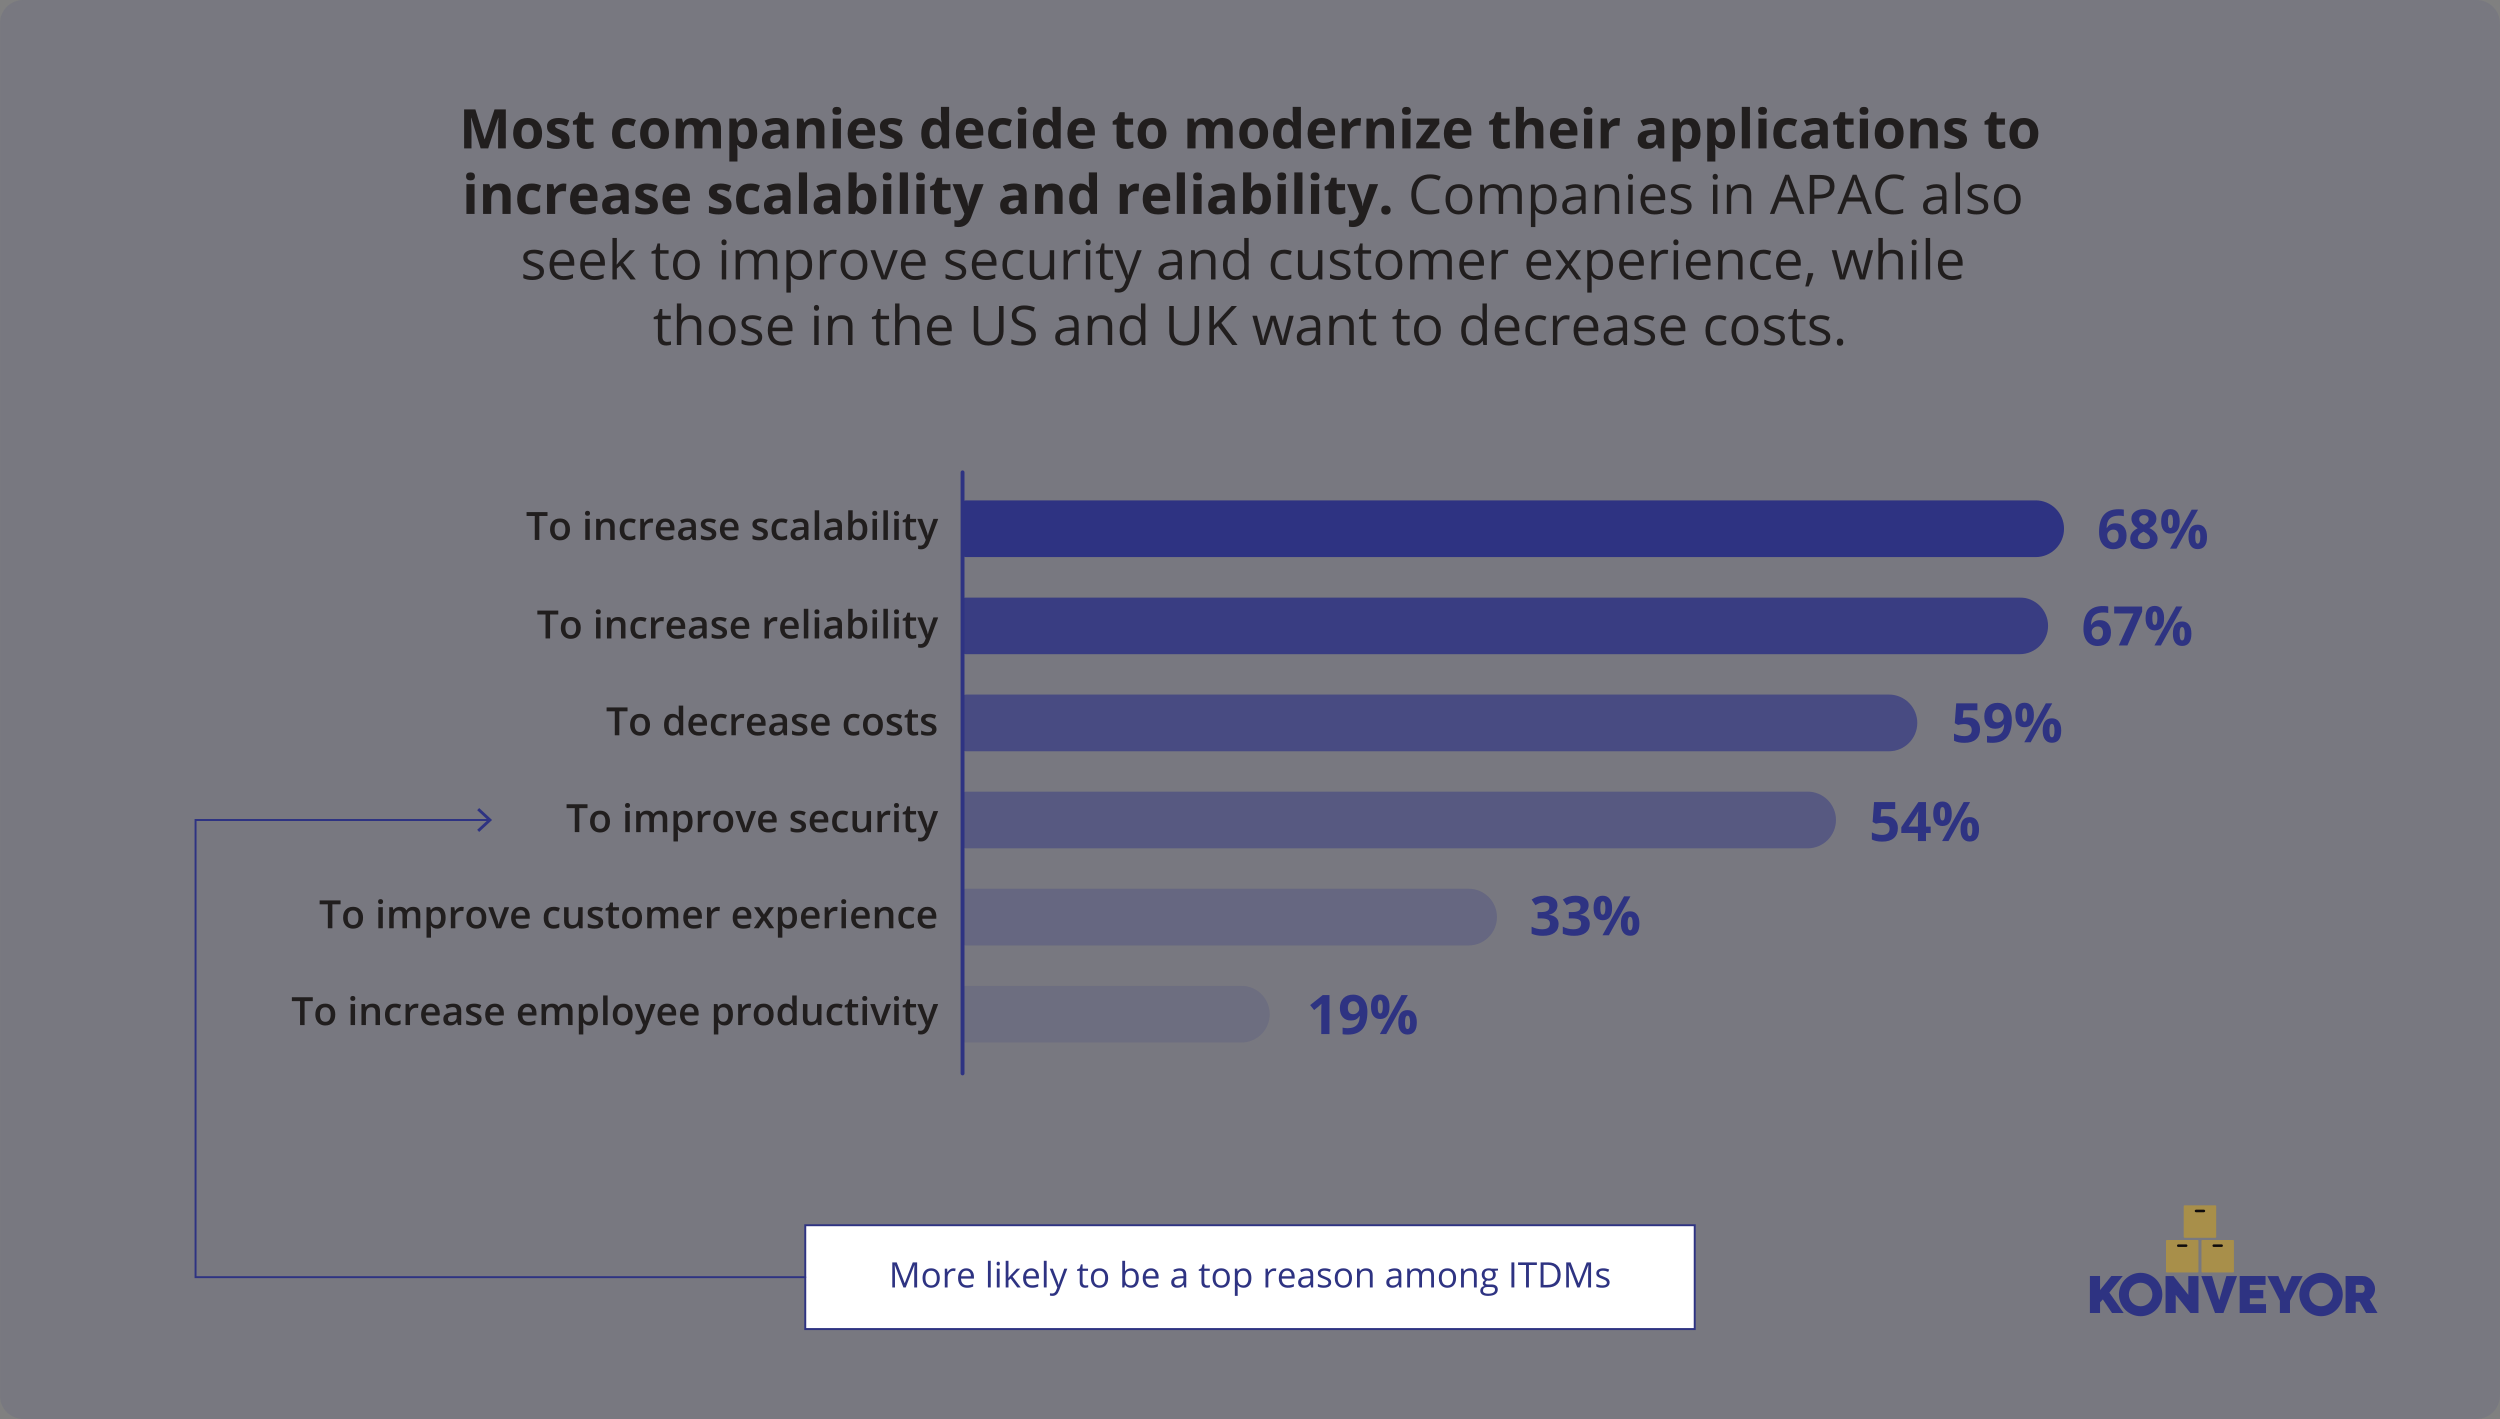 <svg width="1281.7pt" height="727.5pt" version="1.2" viewBox="0 0 1281.7 727.5" xmlns="http://www.w3.org/2000/svg" xmlns:xlink="http://www.w3.org/1999/xlink">
 <rect x="0" y="0" width="1281.7" height="727.5" fill="#808080" stroke="none"/>
 <defs>
  <symbol id="glyph0-1" overflow="visible">
   <path d="m10.984 0-4.812-15.688h-0.125c0.164 3.199 0.25 5.328 0.25 6.391v9.297h-3.781v-19.984h5.766l4.734 15.281h0.078l5.016-15.281h5.781v19.984h-3.953v-9.469c0-0.438 0.004-0.945 0.016-1.531 0.008-0.582 0.07-2.133 0.188-4.656h-0.125l-5.156 15.656z"/>
  </symbol>
  <symbol id="glyph0-2" overflow="visible">
   <path d="m5.516-7.672c0 1.512 0.242 2.656 0.734 3.438 0.5 0.773 1.312 1.156 2.438 1.156 1.102 0 1.898-0.383 2.391-1.156 0.488-0.77 0.734-1.914 0.734-3.438 0-1.508-0.246-2.641-0.734-3.391-0.492-0.758-1.297-1.141-2.422-1.141-1.117 0-1.918 0.375-2.406 1.125-0.492 0.75-0.734 1.887-0.734 3.406zm10.562 0c0 2.492-0.656 4.438-1.969 5.844s-3.141 2.109-5.484 2.109c-1.469 0-2.766-0.32-3.891-0.969-1.117-0.645-1.977-1.566-2.578-2.766-0.594-1.207-0.891-2.613-0.891-4.219 0-2.5 0.648-4.441 1.953-5.828 1.301-1.383 3.129-2.078 5.484-2.078 1.469 0 2.766 0.324 3.891 0.969 1.125 0.637 1.984 1.555 2.578 2.75 0.602 1.188 0.906 2.586 0.906 4.188z"/>
  </symbol>
  <symbol id="glyph0-3" overflow="visible">
   <path d="m12.859-4.547c0 1.574-0.547 2.773-1.641 3.594-1.094 0.824-2.727 1.234-4.891 1.234-1.117 0-2.062-0.078-2.844-0.234-0.781-0.145-1.516-0.363-2.203-0.656v-3.453c0.781 0.367 1.656 0.672 2.625 0.922 0.969 0.242 1.82 0.359 2.562 0.359 1.508 0 2.266-0.438 2.266-1.312 0-0.32-0.102-0.586-0.297-0.797-0.199-0.207-0.547-0.438-1.047-0.688-0.492-0.258-1.148-0.566-1.969-0.922-1.168-0.488-2.027-0.941-2.578-1.359-0.555-0.414-0.953-0.895-1.203-1.438-0.25-0.551-0.375-1.223-0.375-2.016 0-1.352 0.523-2.398 1.578-3.141 1.051-0.75 2.539-1.125 4.469-1.125 1.844 0 3.633 0.402 5.375 1.203l-1.25 3.016c-0.773-0.332-1.492-0.602-2.156-0.812-0.668-0.207-1.344-0.312-2.031-0.312-1.23 0-1.844 0.336-1.844 1 0 0.375 0.195 0.699 0.594 0.969 0.395 0.273 1.258 0.68 2.594 1.219 1.195 0.48 2.07 0.934 2.625 1.359 0.562 0.418 0.973 0.902 1.234 1.453 0.27 0.543 0.406 1.188 0.406 1.938z"/>
  </symbol>
  <symbol id="glyph0-4" overflow="visible">
   <path d="m8.625-3.047c0.727 0 1.602-0.16 2.625-0.484v3.109c-1.043 0.469-2.32 0.703-3.828 0.703-1.668 0-2.883-0.422-3.641-1.266-0.762-0.844-1.141-2.109-1.141-3.797v-7.375h-2v-1.766l2.297-1.391 1.203-3.234h2.672v3.266h4.281v3.125h-4.281v7.375c0 0.594 0.164 1.031 0.5 1.312 0.332 0.281 0.77 0.422 1.312 0.422z"/>
  </symbol>
  <symbol id="glyph0-5" overflow="visible"></symbol>
  <symbol id="glyph0-6" overflow="visible">
   <path d="m8.391 0.281c-4.75 0-7.125-2.613-7.125-7.844 0-2.594 0.645-4.578 1.938-5.953 1.289-1.375 3.144-2.062 5.562-2.062 1.77 0 3.352 0.352 4.75 1.047l-1.219 3.219c-0.656-0.258-1.273-0.473-1.844-0.641-0.562-0.164-1.125-0.25-1.688-0.25-2.168 0-3.25 1.539-3.25 4.609 0 2.992 1.082 4.484 3.25 4.484 0.801 0 1.539-0.102 2.219-0.312 0.688-0.219 1.375-0.555 2.062-1.016v3.578c-0.68 0.43-1.359 0.727-2.047 0.891s-1.559 0.25-2.609 0.25z"/>
  </symbol>
  <symbol id="glyph0-7" overflow="visible">
   <path d="m15.875 0h-4.172v-8.922c0-1.102-0.188-1.93-0.562-2.484-0.367-0.551-0.945-0.828-1.734-0.828-1.062 0-1.84 0.391-2.328 1.172-0.48 0.781-0.719 2.074-0.719 3.875v7.188h-4.172v-15.281h3.188l0.562 1.953h0.234c0.406-0.707 0.992-1.258 1.766-1.656 0.781-0.395 1.672-0.594 2.672-0.594 2.289 0 3.844 0.75 4.656 2.25h0.359c0.414-0.707 1.02-1.258 1.812-1.656 0.801-0.395 1.703-0.594 2.703-0.594 1.727 0 3.035 0.449 3.922 1.344 0.895 0.887 1.344 2.309 1.344 4.266v9.969h-4.188v-8.922c0-1.102-0.188-1.93-0.562-2.484-0.367-0.551-0.945-0.828-1.734-0.828-1.023 0-1.789 0.367-2.297 1.094-0.5 0.73-0.75 1.887-0.75 3.469z"/>
  </symbol>
  <symbol id="glyph0-8" overflow="visible">
   <path d="m10.578 0.281c-1.793 0-3.199-0.656-4.219-1.969h-0.219c0.145 1.281 0.219 2.019 0.219 2.219v6.203h-4.172v-22.016h3.391l0.594 1.984h0.188c0.977-1.52 2.422-2.281 4.328-2.281 1.812 0 3.227 0.699 4.25 2.094 1.02 1.398 1.531 3.336 1.531 5.812 0 1.637-0.242 3.059-0.719 4.266-0.48 1.199-1.164 2.117-2.047 2.75-0.887 0.625-1.93 0.938-3.125 0.938zm-1.219-12.516c-1.031 0-1.789 0.32-2.266 0.953-0.469 0.625-0.715 1.668-0.734 3.125v0.453c0 1.648 0.242 2.824 0.734 3.531 0.488 0.711 1.258 1.062 2.312 1.062 1.863 0 2.797-1.535 2.797-4.609 0-1.508-0.23-2.641-0.688-3.391-0.461-0.75-1.18-1.125-2.156-1.125z"/>
  </symbol>
  <symbol id="glyph0-9" overflow="visible">
   <path d="m11.891 0-0.797-2.078h-0.109c-0.711 0.887-1.434 1.5-2.172 1.844-0.742 0.344-1.711 0.516-2.906 0.516-1.469 0-2.625-0.422-3.469-1.266s-1.266-2.035-1.266-3.578c0-1.625 0.566-2.82 1.703-3.594 1.133-0.77 2.848-1.195 5.141-1.281l2.656-0.078v-0.672c0-1.551-0.797-2.328-2.391-2.328-1.219 0-2.652 0.371-4.297 1.109l-1.391-2.812c1.758-0.914 3.711-1.375 5.859-1.375 2.051 0 3.625 0.449 4.719 1.344 1.094 0.887 1.641 2.242 1.641 4.062v10.188zm-1.219-7.078-1.625 0.047c-1.211 0.043-2.109 0.266-2.703 0.672-0.594 0.398-0.891 1-0.891 1.812 0 1.18 0.676 1.766 2.031 1.766 0.957 0 1.727-0.273 2.312-0.828 0.582-0.551 0.875-1.289 0.875-2.219z"/>
  </symbol>
  <symbol id="glyph0-10" overflow="visible">
   <path d="m16.297 0h-4.172v-8.922c0-1.102-0.199-1.93-0.594-2.484-0.387-0.551-1.008-0.828-1.859-0.828-1.168 0-2.012 0.391-2.531 1.172-0.523 0.773-0.781 2.062-0.781 3.875v7.188h-4.172v-15.281h3.188l0.562 1.953h0.234c0.457-0.738 1.094-1.297 1.906-1.672 0.82-0.383 1.754-0.578 2.797-0.578 1.77 0 3.113 0.484 4.031 1.453 0.926 0.961 1.391 2.344 1.391 4.156z"/>
  </symbol>
  <symbol id="glyph0-11" overflow="visible">
   <path d="m2.016-19.234c0-1.363 0.754-2.047 2.266-2.047 1.508 0 2.266 0.684 2.266 2.047 0 0.648-0.188 1.152-0.562 1.516-0.375 0.355-0.945 0.531-1.703 0.531-1.512 0-2.266-0.68-2.266-2.047zm4.344 19.234h-4.172v-15.281h4.172z"/>
  </symbol>
  <symbol id="glyph0-12" overflow="visible">
   <path d="m8.516-12.609c-0.887 0-1.578 0.281-2.078 0.844s-0.789 1.359-0.859 2.391h5.859c-0.023-1.031-0.293-1.828-0.812-2.391-0.523-0.562-1.227-0.844-2.109-0.844zm0.594 12.891c-2.461 0-4.383-0.676-5.766-2.031-1.387-1.363-2.078-3.289-2.078-5.781 0-2.562 0.633-4.539 1.906-5.938 1.281-1.406 3.051-2.109 5.312-2.109 2.164 0 3.848 0.621 5.047 1.859 1.207 1.23 1.812 2.93 1.812 5.094v2.016h-9.859c0.039 1.188 0.391 2.117 1.047 2.781 0.656 0.668 1.578 1 2.766 1 0.914 0 1.785-0.094 2.609-0.281 0.82-0.195 1.68-0.504 2.578-0.922v3.219c-0.73 0.367-1.512 0.637-2.344 0.812-0.836 0.188-1.844 0.281-3.031 0.281z"/>
  </symbol>
  <symbol id="glyph0-13" overflow="visible">
   <path d="m7.031 0.281c-1.805 0-3.215-0.695-4.234-2.094-1.023-1.395-1.531-3.328-1.531-5.797 0-2.508 0.52-4.461 1.562-5.859 1.039-1.406 2.477-2.109 4.312-2.109 1.914 0 3.383 0.75 4.406 2.25h0.125c-0.211-1.145-0.312-2.16-0.312-3.047v-4.906h4.188v21.281h-3.203l-0.797-1.984h-0.188c-0.949 1.512-2.391 2.266-4.328 2.266zm1.453-3.328c1.07 0 1.852-0.305 2.344-0.922 0.5-0.625 0.773-1.68 0.828-3.172v-0.453c0-1.633-0.258-2.805-0.766-3.516-0.512-0.719-1.336-1.078-2.469-1.078-0.93 0-1.652 0.398-2.172 1.188-0.512 0.793-0.766 1.938-0.766 3.438s0.258 2.633 0.781 3.391c0.52 0.75 1.258 1.125 2.219 1.125z"/>
  </symbol>
  <symbol id="glyph0-14" overflow="visible">
   <path d="m10.719-15.578c0.562 0 1.031 0.043 1.406 0.125l-0.312 3.906c-0.336-0.082-0.746-0.125-1.234-0.125-1.324 0-2.359 0.344-3.109 1.031-0.742 0.68-1.109 1.633-1.109 2.859v7.781h-4.172v-15.281h3.156l0.625 2.562h0.203c0.469-0.852 1.102-1.539 1.906-2.062 0.812-0.531 1.691-0.797 2.641-0.797z"/>
  </symbol>
  <symbol id="glyph0-15" overflow="visible">
   <path d="m12.828 0h-12.078v-2.469l7.078-9.625h-6.656v-3.188h11.406v2.703l-6.891 9.391h7.141z"/>
  </symbol>
  <symbol id="glyph0-16" overflow="visible">
   <path d="m16.297 0h-4.172v-8.922c0-2.207-0.82-3.312-2.453-3.312-1.168 0-2.012 0.398-2.531 1.188-0.523 0.793-0.781 2.078-0.781 3.859v7.188h-4.172v-21.281h4.172v4.344c0 0.336-0.031 1.125-0.094 2.375l-0.094 1.234h0.219c0.926-1.5 2.398-2.25 4.422-2.25 1.801 0 3.164 0.484 4.094 1.453 0.926 0.969 1.391 2.356 1.391 4.156z"/>
  </symbol>
  <symbol id="glyph0-17" overflow="visible">
   <path d="m6.359 0h-4.172v-21.281h4.172z"/>
  </symbol>
  <symbol id="glyph0-18" overflow="visible">
   <path d="m10.688-15.578c1.812 0 3.227 0.711 4.25 2.125 1.02 1.406 1.531 3.336 1.531 5.781 0 2.523-0.531 4.481-1.594 5.875-1.055 1.387-2.484 2.078-4.297 2.078-1.793 0-3.199-0.656-4.219-1.969h-0.281l-0.703 1.688h-3.188v-21.281h4.172v4.953c0 0.637-0.059 1.648-0.172 3.031h0.172c0.977-1.52 2.422-2.281 4.328-2.281zm-1.328 3.344c-1.031 0-1.789 0.32-2.266 0.953-0.469 0.625-0.715 1.668-0.734 3.125v0.453c0 1.648 0.242 2.824 0.734 3.531 0.488 0.711 1.258 1.062 2.312 1.062 0.852 0 1.531-0.391 2.031-1.172 0.508-0.789 0.766-1.938 0.766-3.438 0-1.508-0.258-2.641-0.766-3.391-0.512-0.75-1.203-1.125-2.078-1.125z"/>
  </symbol>
  <symbol id="glyph0-19" overflow="visible">
   <path d="m0-15.281h4.562l2.891 8.594c0.25 0.75 0.414 1.637 0.5 2.656h0.094c0.094-0.938 0.285-1.82 0.578-2.656l2.828-8.594h4.469l-6.453 17.234c-0.594 1.594-1.445 2.785-2.547 3.578-1.094 0.801-2.375 1.203-3.844 1.203-0.719 0-1.43-0.078-2.125-0.234v-3.312c0.5 0.113 1.047 0.172 1.641 0.172 0.738 0 1.383-0.227 1.938-0.672 0.551-0.449 0.984-1.133 1.297-2.047l0.25-0.75z"/>
  </symbol>
  <symbol id="glyph0-20" overflow="visible">
   <path d="m1.594-1.953c0-0.77 0.203-1.348 0.609-1.734 0.414-0.395 1.016-0.594 1.797-0.594 0.758 0 1.348 0.203 1.766 0.609 0.414 0.398 0.625 0.969 0.625 1.719 0 0.719-0.215 1.289-0.641 1.703-0.418 0.414-1 0.625-1.75 0.625-0.762 0-1.355-0.203-1.781-0.609-0.418-0.406-0.625-0.977-0.625-1.719z"/>
  </symbol>
  <symbol id="glyph1-1" overflow="visible"></symbol>
  <symbol id="glyph1-2" overflow="visible">
   <path d="m11.312-18.203c-2.199 0-3.934 0.734-5.203 2.203-1.273 1.461-1.906 3.461-1.906 6 0 2.617 0.609 4.637 1.828 6.062 1.227 1.43 2.977 2.141 5.25 2.141 1.395 0 2.984-0.25 4.766-0.75v2.047c-1.387 0.52-3.094 0.781-5.125 0.781-2.938 0-5.211-0.895-6.812-2.688-1.605-1.789-2.406-4.328-2.406-7.609 0-2.062 0.383-3.867 1.156-5.422 0.77-1.551 1.879-2.742 3.328-3.578 1.457-0.844 3.172-1.266 5.141-1.266 2.102 0 3.938 0.387 5.5 1.156l-0.984 2c-1.512-0.719-3.023-1.078-4.531-1.078z"/>
  </symbol>
  <symbol id="glyph1-3" overflow="visible">
   <path d="m15.344-7.5c0 2.438-0.617 4.344-1.844 5.719-1.23 1.375-2.934 2.062-5.109 2.062-1.336 0-2.523-0.312-3.562-0.938-1.043-0.633-1.844-1.539-2.406-2.719-0.562-1.176-0.844-2.551-0.844-4.125 0-2.445 0.609-4.352 1.828-5.719 1.219-1.363 2.91-2.047 5.078-2.047 2.102 0 3.769 0.699 5 2.094 1.238 1.398 1.859 3.289 1.859 5.672zm-11.422 0c0 1.906 0.379 3.367 1.141 4.375 0.77 1 1.898 1.5 3.391 1.5 1.477 0 2.602-0.5 3.375-1.5 0.77-1 1.156-2.457 1.156-4.375 0-1.906-0.387-3.352-1.156-4.344-0.773-0.988-1.906-1.484-3.406-1.484-1.492 0-2.617 0.492-3.375 1.469-0.75 0.969-1.125 2.422-1.125 4.359z"/>
  </symbol>
  <symbol id="glyph1-4" overflow="visible">
   <path d="m21.5 0v-9.75c0-1.195-0.258-2.094-0.766-2.688-0.512-0.594-1.305-0.891-2.375-0.891-1.406 0-2.449 0.406-3.125 1.219-0.68 0.812-1.016 2.059-1.016 3.734v8.375h-2.266v-9.75c0-1.195-0.258-2.094-0.766-2.688-0.512-0.594-1.309-0.891-2.391-0.891-1.43 0-2.477 0.43-3.141 1.281-0.656 0.844-0.984 2.242-0.984 4.188v7.859h-2.266v-14.984h1.844l0.375 2.047h0.109c0.426-0.727 1.031-1.297 1.812-1.703 0.781-0.414 1.648-0.625 2.609-0.625 2.344 0 3.875 0.852 4.594 2.547h0.109c0.445-0.781 1.094-1.398 1.938-1.859 0.852-0.457 1.82-0.688 2.906-0.688 1.695 0 2.969 0.438 3.812 1.312s1.266 2.266 1.266 4.172v9.781z"/>
  </symbol>
  <symbol id="glyph1-5" overflow="visible">
   <path d="m9.375 0.281c-0.969 0-1.859-0.184-2.672-0.547-0.805-0.363-1.48-0.914-2.031-1.656h-0.156c0.102 0.875 0.156 1.703 0.156 2.484v6.172h-2.266v-21.719h1.844l0.312 2.047h0.109c0.582-0.82 1.258-1.414 2.031-1.781 0.781-0.363 1.672-0.547 2.672-0.547 1.988 0 3.519 0.684 4.594 2.047 1.082 1.355 1.625 3.262 1.625 5.719 0 2.461-0.547 4.371-1.641 5.734-1.094 1.367-2.621 2.047-4.578 2.047zm-0.328-13.609c-1.531 0-2.641 0.43-3.328 1.281-0.68 0.844-1.027 2.188-1.047 4.031v0.516c0 2.106 0.348 3.609 1.047 4.516 0.707 0.906 1.836 1.359 3.391 1.359 1.289 0 2.301-0.52 3.031-1.562 0.738-1.051 1.109-2.5 1.109-4.344 0-1.875-0.371-3.305-1.109-4.297-0.73-1-1.762-1.5-3.094-1.5z"/>
  </symbol>
  <symbol id="glyph1-6" overflow="visible">
   <path d="m11.625 0-0.453-2.141h-0.109c-0.75 0.949-1.496 1.59-2.234 1.922-0.742 0.332-1.668 0.5-2.781 0.5-1.492 0-2.656-0.383-3.5-1.156-0.844-0.77-1.266-1.859-1.266-3.266 0-3.031 2.422-4.617 7.266-4.766l2.547-0.078v-0.922c0-1.176-0.258-2.047-0.766-2.609-0.5-0.562-1.309-0.844-2.422-0.844-1.25 0-2.664 0.387-4.234 1.156l-0.703-1.75c0.738-0.395 1.547-0.707 2.422-0.938 0.883-0.227 1.77-0.344 2.656-0.344 1.781 0 3.098 0.398 3.953 1.188 0.863 0.793 1.297 2.062 1.297 3.812v10.234zm-5.125-1.594c1.406 0 2.508-0.383 3.312-1.156 0.812-0.781 1.219-1.867 1.219-3.266v-1.359l-2.266 0.094c-1.805 0.074-3.106 0.359-3.906 0.859-0.793 0.492-1.188 1.262-1.188 2.312 0 0.812 0.242 1.438 0.734 1.875 0.5 0.43 1.195 0.641 2.094 0.641z"/>
  </symbol>
  <symbol id="glyph1-7" overflow="visible">
   <path d="m12.656 0v-9.688c0-1.227-0.277-2.141-0.828-2.734-0.555-0.602-1.422-0.906-2.609-0.906-1.574 0-2.727 0.43-3.453 1.281-0.73 0.844-1.094 2.242-1.094 4.188v7.859h-2.266v-14.984h1.844l0.375 2.047h0.109c0.457-0.738 1.102-1.312 1.938-1.719 0.844-0.406 1.781-0.609 2.812-0.609 1.812 0 3.172 0.438 4.078 1.312 0.914 0.875 1.375 2.266 1.375 4.172v9.781z"/>
  </symbol>
  <symbol id="glyph1-8" overflow="visible">
   <path d="m4.672 0h-2.266v-14.984h2.266zm-2.453-19.047c0-0.52 0.125-0.898 0.375-1.141 0.258-0.238 0.582-0.359 0.969-0.359 0.363 0 0.676 0.125 0.938 0.375 0.258 0.242 0.391 0.617 0.391 1.125 0 0.512-0.133 0.891-0.391 1.141-0.262 0.25-0.574 0.375-0.938 0.375-0.387 0-0.711-0.125-0.969-0.375-0.25-0.25-0.375-0.629-0.375-1.141z"/>
  </symbol>
  <symbol id="glyph1-9" overflow="visible">
   <path d="m8.734 0.281c-2.211 0-3.953-0.676-5.234-2.031-1.281-1.352-1.922-3.227-1.922-5.625 0-2.414 0.594-4.332 1.781-5.75 1.188-1.426 2.785-2.141 4.797-2.141 1.875 0 3.359 0.621 4.453 1.859 1.094 1.242 1.641 2.871 1.641 4.891v1.438h-10.328c0.051 1.762 0.492 3.102 1.328 4.016 0.844 0.906 2.031 1.359 3.562 1.359 1.613 0 3.211-0.336 4.797-1.016v2.016c-0.805 0.355-1.562 0.605-2.281 0.75-0.719 0.156-1.586 0.234-2.594 0.234zm-0.609-13.641c-1.211 0-2.172 0.398-2.891 1.188-0.711 0.781-1.125 1.867-1.25 3.25h7.828c0-1.438-0.32-2.535-0.953-3.297-0.637-0.758-1.547-1.141-2.734-1.141z"/>
  </symbol>
  <symbol id="glyph1-10" overflow="visible">
   <path d="m12.078-4.094c0 1.398-0.523 2.477-1.562 3.234-1.043 0.762-2.5 1.141-4.375 1.141-1.992 0-3.543-0.316-4.656-0.953v-2.109c0.727 0.367 1.504 0.656 2.328 0.875 0.82 0.211 1.613 0.312 2.375 0.312 1.188 0 2.098-0.188 2.734-0.562 0.645-0.383 0.969-0.961 0.969-1.734 0-0.582-0.258-1.082-0.766-1.5-0.5-0.414-1.484-0.906-2.953-1.469-1.398-0.52-2.391-0.973-2.984-1.359-0.586-0.395-1.023-0.836-1.312-1.328-0.281-0.488-0.422-1.078-0.422-1.766 0-1.219 0.492-2.18 1.484-2.891 1-0.707 2.363-1.062 4.094-1.062 1.613 0 3.191 0.328 4.734 0.984l-0.812 1.859c-1.5-0.625-2.867-0.938-4.094-0.938-1.074 0-1.887 0.172-2.438 0.516-0.543 0.336-0.812 0.797-0.812 1.391 0 0.398 0.098 0.734 0.297 1.016 0.207 0.281 0.539 0.555 1 0.812 0.457 0.25 1.332 0.621 2.625 1.109 1.781 0.648 2.984 1.297 3.609 1.953s0.938 1.48 0.938 2.469z"/>
  </symbol>
  <symbol id="glyph1-11" overflow="visible">
   <path d="m15.312 0-2.484-6.359h-8.016l-2.453 6.359h-2.359l7.906-20.078h1.953l7.859 20.078zm-3.219-8.453-2.312-6.188c-0.305-0.781-0.617-1.742-0.938-2.891-0.199 0.875-0.484 1.84-0.859 2.891l-2.344 6.188z"/>
  </symbol>
  <symbol id="glyph1-12" overflow="visible">
   <path d="m15.422-14.172c0 2.031-0.695 3.594-2.078 4.688-1.375 1.086-3.352 1.625-5.922 1.625h-2.344v7.859h-2.328v-19.984h5.188c4.988 0 7.484 1.938 7.484 5.812zm-10.344 4.312h2.094c2.051 0 3.535-0.332 4.453-1 0.926-0.664 1.391-1.734 1.391-3.203 0-1.312-0.434-2.289-1.297-2.938-0.867-0.656-2.215-0.984-4.047-0.984h-2.594z"/>
  </symbol>
  <symbol id="glyph1-13" overflow="visible">
   <path d="m4.672 0h-2.266v-21.281h2.266z"/>
  </symbol>
  <symbol id="glyph1-14" overflow="visible">
   <path d="m4.656-7.672c0.383-0.551 0.977-1.281 1.781-2.188l4.844-5.125h2.688l-6.062 6.391 6.484 8.594h-2.734l-5.297-7.078-1.703 1.469v5.609h-2.25v-21.281h2.25v11.281c0 0.5-0.039 1.277-0.109 2.328z"/>
  </symbol>
  <symbol id="glyph1-15" overflow="visible">
   <path d="m7.25-1.594c0.395 0 0.781-0.031 1.156-0.094s0.672-0.125 0.891-0.188v1.734c-0.25 0.125-0.617 0.223-1.094 0.297-0.469 0.082-0.898 0.125-1.281 0.125-2.898 0-4.344-1.531-4.344-4.594v-8.906h-2.156v-1.094l2.156-0.953 0.953-3.188h1.312v3.469h4.344v1.766h-4.344v8.812c0 0.906 0.211 1.605 0.641 2.094 0.426 0.48 1.016 0.719 1.766 0.719z"/>
  </symbol>
  <symbol id="glyph1-16" overflow="visible">
   <path d="m9.25-15.266c0.656 0 1.25 0.059 1.781 0.172l-0.312 2.109c-0.617-0.133-1.164-0.203-1.641-0.203-1.211 0-2.246 0.496-3.109 1.484-0.867 0.98-1.297 2.199-1.297 3.656v8.047h-2.266v-14.984h1.875l0.266 2.781h0.109c0.551-0.977 1.219-1.734 2-2.266s1.645-0.797 2.594-0.797z"/>
  </symbol>
  <symbol id="glyph1-17" overflow="visible">
   <path d="m5.688 0-5.688-14.984h2.438l3.219 8.891c0.727 2.074 1.16 3.422 1.297 4.047h0.109c0.094-0.488 0.406-1.488 0.938-3 0.539-1.52 1.738-4.832 3.594-9.938h2.438l-5.688 14.984z"/>
  </symbol>
  <symbol id="glyph1-18" overflow="visible">
   <path d="m8.391 0.281c-2.168 0-3.844-0.664-5.031-2-1.188-1.344-1.781-3.234-1.781-5.672 0-2.508 0.602-4.445 1.812-5.812 1.207-1.375 2.926-2.062 5.156-2.062 0.719 0 1.438 0.078 2.156 0.234 0.719 0.156 1.285 0.34 1.703 0.547l-0.703 1.938c-0.5-0.207-1.047-0.375-1.641-0.5-0.594-0.133-1.121-0.203-1.578-0.203-3.043 0-4.562 1.945-4.562 5.828 0 1.844 0.367 3.262 1.109 4.25 0.75 0.98 1.852 1.469 3.312 1.469 1.25 0 2.531-0.27 3.844-0.812v2.016c-1.012 0.52-2.277 0.781-3.797 0.781z"/>
  </symbol>
  <symbol id="glyph1-19" overflow="visible">
   <path d="m4.547-14.984v9.719c0 1.219 0.273 2.133 0.828 2.734 0.551 0.605 1.422 0.906 2.609 0.906 1.57 0 2.719-0.426 3.438-1.281 0.727-0.863 1.094-2.266 1.094-4.203v-7.875h2.266v14.984h-1.875l-0.328-2.016h-0.125c-0.461 0.742-1.105 1.309-1.938 1.703-0.824 0.395-1.762 0.594-2.812 0.594-1.824 0-3.188-0.43-4.094-1.297-0.906-0.875-1.359-2.266-1.359-4.172v-9.797z"/>
  </symbol>
  <symbol id="glyph1-20" overflow="visible">
   <path d="m0.031-14.984h2.438l3.281 8.547c0.719 1.949 1.16 3.356 1.328 4.219h0.109c0.125-0.457 0.375-1.25 0.75-2.375 0.375-1.133 1.613-4.598 3.719-10.391h2.422l-6.438 17.062c-0.637 1.688-1.383 2.883-2.234 3.594-0.855 0.707-1.902 1.062-3.141 1.062-0.688 0-1.371-0.078-2.047-0.234v-1.828c0.5 0.113 1.062 0.172 1.688 0.172 1.551 0 2.66-0.875 3.328-2.625l0.844-2.141z"/>
  </symbol>
  <symbol id="glyph1-21" overflow="visible">
   <path d="m12.609-2.016h-0.125c-1.055 1.531-2.621 2.297-4.703 2.297-1.961 0-3.484-0.672-4.578-2.016-1.086-1.344-1.625-3.25-1.625-5.719s0.547-4.383 1.641-5.75c1.094-1.375 2.613-2.062 4.562-2.062 2.031 0 3.586 0.742 4.672 2.219h0.188l-0.109-1.078-0.047-1.047v-6.109h2.266v21.281h-1.844zm-4.547 0.391c1.551 0 2.676-0.422 3.375-1.266 0.695-0.844 1.047-2.203 1.047-4.078v-0.484c0-2.125-0.355-3.641-1.062-4.547-0.711-0.906-1.836-1.359-3.375-1.359-1.336 0-2.356 0.523-3.062 1.562-0.711 1.031-1.062 2.492-1.062 4.375 0 1.918 0.348 3.367 1.047 4.344 0.707 0.969 1.738 1.453 3.094 1.453z"/>
  </symbol>
  <symbol id="glyph1-22" overflow="visible">
   <path d="m6.016-7.672-5.203-7.312h2.578l3.953 5.734 3.938-5.734h2.562l-5.219 7.312 5.484 7.672h-2.562l-4.203-6.078-4.234 6.078h-2.578z"/>
  </symbol>
  <symbol id="glyph1-23" overflow="visible">
   <path d="m4.781-3.25 0.203 0.312c-0.23 0.906-0.57 1.965-1.016 3.172-0.449 1.207-0.914 2.332-1.391 3.375h-1.719c0.25-0.949 0.52-2.121 0.812-3.516 0.301-1.395 0.508-2.508 0.625-3.344z"/>
  </symbol>
  <symbol id="glyph1-24" overflow="visible">
   <path d="m14.641 0-2.75-8.797c-0.168-0.531-0.492-1.75-0.969-3.656h-0.109c-0.367 1.594-0.684 2.824-0.953 3.688l-2.828 8.766h-2.625l-4.094-14.984h2.375c0.969 3.762 1.703 6.625 2.203 8.594 0.508 1.969 0.801 3.297 0.875 3.984h0.109c0.102-0.52 0.266-1.191 0.484-2.016 0.227-0.82 0.426-1.477 0.594-1.969l2.734-8.594h2.469l2.672 8.594c0.508 1.574 0.859 2.891 1.047 3.953h0.109c0.031-0.32 0.125-0.828 0.281-1.516 0.164-0.688 1.117-4.363 2.859-11.031h2.359l-4.141 14.984z"/>
  </symbol>
  <symbol id="glyph1-25" overflow="visible">
   <path d="m12.656 0v-9.688c0-1.227-0.277-2.141-0.828-2.734-0.555-0.602-1.422-0.906-2.609-0.906-1.586 0-2.742 0.43-3.469 1.281-0.719 0.855-1.078 2.262-1.078 4.219v7.828h-2.266v-21.281h2.266v6.453c0 0.773-0.039 1.414-0.109 1.922h0.141c0.445-0.719 1.082-1.285 1.906-1.703 0.82-0.414 1.766-0.625 2.828-0.625 1.832 0 3.207 0.438 4.125 1.312 0.914 0.867 1.375 2.246 1.375 4.141v9.781z"/>
  </symbol>
  <symbol id="glyph1-26" overflow="visible">
   <path d="m17.844-19.984v12.922c0 2.281-0.688 4.078-2.062 5.391-1.375 1.305-3.266 1.953-5.672 1.953s-4.273-0.656-5.594-1.969c-1.312-1.32-1.969-3.129-1.969-5.422v-12.875h2.328v13.031c0 1.68 0.453 2.965 1.359 3.859 0.914 0.887 2.254 1.328 4.016 1.328 1.688 0 2.984-0.445 3.891-1.344 0.914-0.895 1.375-2.18 1.375-3.859v-13.016z"/>
  </symbol>
  <symbol id="glyph1-27" overflow="visible">
   <path d="m14.031-5.312c0 1.75-0.641 3.121-1.922 4.109-1.273 0.992-3 1.484-5.188 1.484-2.375 0-4.199-0.305-5.469-0.922v-2.25c0.82 0.355 1.711 0.633 2.672 0.828 0.969 0.199 1.926 0.297 2.875 0.297 1.551 0 2.719-0.289 3.5-0.875 0.781-0.594 1.172-1.41 1.172-2.453 0-0.695-0.141-1.266-0.422-1.703-0.273-0.445-0.734-0.859-1.391-1.234-0.648-0.375-1.637-0.797-2.969-1.266-1.855-0.664-3.184-1.453-3.984-2.359-0.805-0.914-1.203-2.109-1.203-3.578 0-1.539 0.578-2.766 1.734-3.672 1.164-0.914 2.703-1.375 4.609-1.375 1.977 0 3.801 0.367 5.469 1.094l-0.719 2.031c-1.648-0.695-3.25-1.047-4.812-1.047-1.23 0-2.195 0.266-2.891 0.797-0.688 0.531-1.031 1.266-1.031 2.203 0 0.688 0.125 1.258 0.375 1.703 0.258 0.438 0.691 0.844 1.297 1.219 0.602 0.367 1.531 0.773 2.781 1.219 2.094 0.75 3.535 1.555 4.328 2.406 0.789 0.855 1.188 1.969 1.188 3.344z"/>
  </symbol>
  <symbol id="glyph1-28" overflow="visible">
   <path d="m17.188 0h-2.734l-7.281-9.688-2.094 1.859v7.828h-2.328v-19.984h2.328v9.906l9.062-9.906h2.75l-8.047 8.672z"/>
  </symbol>
  <symbol id="glyph1-29" overflow="visible">
   <path d="m2.078-1.453c0-0.602 0.133-1.062 0.406-1.375 0.281-0.32 0.68-0.484 1.203-0.484 0.531 0 0.941 0.164 1.234 0.484 0.301 0.312 0.453 0.773 0.453 1.375 0 0.594-0.152 1.055-0.453 1.375-0.305 0.312-0.715 0.469-1.234 0.469-0.461 0-0.844-0.141-1.156-0.422-0.305-0.289-0.453-0.766-0.453-1.422z"/>
  </symbol>
  <symbol id="glyph2-1" overflow="visible">
   <path d="m0.984-8.484c0-3.957 0.832-6.898 2.5-8.828 1.676-1.938 4.18-2.906 7.516-2.906 1.145 0 2.039 0.07 2.688 0.203v3.375c-0.812-0.176-1.617-0.266-2.406-0.266-1.449 0-2.633 0.219-3.547 0.656-0.918 0.438-1.605 1.086-2.062 1.938-0.461 0.855-0.727 2.07-0.797 3.641h0.172c0.906-1.539 2.348-2.312 4.328-2.312 1.789 0 3.191 0.562 4.203 1.688 1.008 1.117 1.516 2.664 1.516 4.641 0 2.137-0.605 3.828-1.812 5.078-1.199 1.242-2.867 1.859-5 1.859-1.469 0-2.758-0.344-3.859-1.031-1.094-0.688-1.945-1.688-2.547-3-0.594-1.312-0.891-2.891-0.891-4.734zm7.219 5.375c0.906 0 1.598-0.301 2.078-0.906 0.477-0.602 0.719-1.469 0.719-2.594 0-0.969-0.227-1.734-0.672-2.297-0.449-0.562-1.133-0.844-2.047-0.844-0.855 0-1.586 0.281-2.188 0.844-0.605 0.555-0.906 1.199-0.906 1.938 0 1.086 0.281 2 0.844 2.75 0.57 0.742 1.297 1.109 2.172 1.109z"/>
  </symbol>
  <symbol id="glyph2-2" overflow="visible">
   <path d="m3.109 0 7.5-16.406h-9.859v-3.562h14.344v2.656l-7.562 17.312z"/>
  </symbol>
  <symbol id="glyph2-3" overflow="visible">
   <path d="m4.312-14c0 1.156 0.098 2.023 0.297 2.594 0.207 0.562 0.539 0.844 1 0.844 0.875 0 1.312-1.145 1.312-3.438 0-2.281-0.438-3.422-1.312-3.422-0.461 0-0.793 0.281-1 0.844-0.199 0.562-0.297 1.422-0.297 2.578zm6.047-0.031c0 2.094-0.406 3.672-1.219 4.734-0.805 1.055-1.992 1.578-3.562 1.578-1.5 0-2.664-0.539-3.484-1.625-0.824-1.082-1.234-2.644-1.234-4.688 0-4.164 1.57-6.25 4.719-6.25 1.539 0 2.723 0.543 3.547 1.625 0.82 1.086 1.234 2.625 1.234 4.625zm9.406-5.953-11.078 19.984h-3.281l11.078-19.984zm-1.453 13.969c0 1.156 0.098 2.023 0.297 2.594 0.207 0.562 0.539 0.844 1 0.844 0.875 0 1.312-1.145 1.312-3.438 0-2.281-0.438-3.422-1.312-3.422-0.461 0-0.793 0.281-1 0.844-0.199 0.562-0.297 1.422-0.297 2.578zm6.047-0.031c0 2.094-0.406 3.668-1.219 4.719-0.805 1.055-1.992 1.578-3.562 1.578-1.5 0-2.664-0.539-3.484-1.625-0.824-1.082-1.234-2.641-1.234-4.672 0-4.164 1.57-6.25 4.719-6.25 1.539 0 2.723 0.543 3.547 1.625 0.82 1.086 1.234 2.625 1.234 4.625z"/>
  </symbol>
  <symbol id="glyph2-4" overflow="visible">
   <path d="m8.016-20.25c1.914 0 3.457 0.438 4.625 1.312 1.164 0.867 1.75 2.039 1.75 3.516 0 1.023-0.281 1.934-0.844 2.734-0.562 0.793-1.477 1.5-2.734 2.125 1.5 0.805 2.57 1.641 3.219 2.516 0.656 0.875 0.984 1.828 0.984 2.859 0 1.648-0.648 2.969-1.938 3.969-1.281 1-2.969 1.5-5.062 1.5-2.188 0-3.906-0.461-5.156-1.391-1.25-0.938-1.875-2.258-1.875-3.969 0-1.133 0.301-2.144 0.906-3.031 0.602-0.883 1.578-1.664 2.922-2.344-1.137-0.719-1.961-1.484-2.469-2.297-0.5-0.82-0.75-1.723-0.75-2.703 0-1.426 0.594-2.582 1.781-3.469 1.188-0.883 2.734-1.328 4.641-1.328zm-3.125 14.938c0 0.781 0.27 1.391 0.812 1.828 0.551 0.438 1.301 0.656 2.25 0.656 1.051 0 1.836-0.223 2.359-0.672 0.52-0.457 0.781-1.055 0.781-1.797 0-0.602-0.262-1.172-0.781-1.703-0.512-0.539-1.344-1.109-2.5-1.703-1.949 0.887-2.922 2.016-2.922 3.391zm3.094-11.844c-0.719 0-1.305 0.188-1.75 0.562-0.438 0.367-0.656 0.855-0.656 1.469 0 0.555 0.172 1.047 0.516 1.484 0.352 0.43 0.992 0.871 1.922 1.328 0.895-0.426 1.52-0.859 1.875-1.297 0.352-0.438 0.531-0.941 0.531-1.516 0-0.625-0.23-1.117-0.688-1.484-0.461-0.363-1.043-0.547-1.75-0.547z"/>
  </symbol>
  <symbol id="glyph2-5" overflow="visible">
   <path d="m8.391-12.766c1.938 0 3.473 0.543 4.609 1.625 1.145 1.086 1.719 2.57 1.719 4.453 0 2.231-0.688 3.949-2.062 5.156-1.375 1.211-3.344 1.812-5.906 1.812-2.219 0-4.012-0.363-5.375-1.094v-3.641c0.719 0.375 1.551 0.688 2.5 0.938 0.957 0.242 1.867 0.359 2.734 0.359 2.57 0 3.859-1.055 3.859-3.172 0-2.019-1.336-3.031-4-3.031-0.48 0-1.012 0.055-1.594 0.156-0.586 0.094-1.059 0.195-1.422 0.297l-1.688-0.891 0.75-10.188h10.844v3.578h-7.141l-0.359 3.922 0.469-0.094c0.562-0.125 1.25-0.188 2.062-0.188z"/>
  </symbol>
  <symbol id="glyph2-6" overflow="visible">
   <path d="m15.016-11.453c0 3.938-0.836 6.883-2.5 8.828-1.656 1.938-4.168 2.906-7.531 2.906-1.18 0-2.074-0.07-2.688-0.203v-3.391c0.77 0.199 1.57 0.297 2.406 0.297 1.414 0 2.578-0.207 3.484-0.625 0.914-0.414 1.613-1.066 2.094-1.953 0.477-0.895 0.754-2.117 0.828-3.672h-0.156c-0.531 0.855-1.148 1.453-1.844 1.797-0.688 0.344-1.555 0.516-2.594 0.516-1.742 0-3.109-0.555-4.109-1.672-1-1.113-1.5-2.664-1.5-4.656 0-2.133 0.602-3.82 1.812-5.062 1.219-1.25 2.879-1.875 4.984-1.875 1.469 0 2.754 0.352 3.859 1.047 1.113 0.688 1.969 1.695 2.562 3.016 0.594 1.312 0.891 2.883 0.891 4.703zm-7.234-5.375c-0.875 0-1.562 0.305-2.062 0.906-0.492 0.594-0.734 1.461-0.734 2.594 0 0.969 0.223 1.734 0.672 2.297 0.445 0.562 1.129 0.844 2.047 0.844 0.852 0 1.582-0.281 2.188-0.844 0.613-0.562 0.922-1.207 0.922-1.938 0-1.082-0.289-1.992-0.859-2.734-0.562-0.75-1.289-1.125-2.172-1.125z"/>
  </symbol>
  <symbol id="glyph2-7" overflow="visible">
   <path d="m15.547-4.141h-2.406v4.141h-4.125v-4.141h-8.531v-2.938l8.766-12.906h3.891v12.562h2.406zm-6.531-3.281v-3.391c0-0.562 0.02-1.379 0.062-2.453 0.039-1.082 0.078-1.711 0.109-1.891h-0.109c-0.336 0.75-0.742 1.48-1.219 2.188l-3.656 5.547z"/>
  </symbol>
  <symbol id="glyph2-8" overflow="visible">
   <path d="m14.312-15.516c0 1.25-0.383 2.312-1.141 3.188-0.75 0.875-1.809 1.477-3.172 1.797v0.078c1.613 0.211 2.832 0.703 3.656 1.484 0.832 0.773 1.25 1.82 1.25 3.141 0 1.93-0.699 3.43-2.094 4.5-1.398 1.074-3.387 1.609-5.969 1.609-2.18 0-4.106-0.363-5.781-1.094v-3.594c0.781 0.398 1.633 0.719 2.562 0.969 0.926 0.242 1.848 0.359 2.766 0.359 1.395 0 2.422-0.234 3.078-0.703 0.664-0.477 1-1.242 1-2.297 0-0.938-0.387-1.598-1.156-1.984-0.762-0.395-1.98-0.594-3.656-0.594h-1.516v-3.234h1.547c1.551 0 2.68-0.203 3.391-0.609 0.719-0.406 1.078-1.102 1.078-2.094 0-1.508-0.949-2.266-2.844-2.266-0.656 0-1.324 0.109-2 0.328-0.68 0.219-1.434 0.602-2.266 1.141l-1.953-2.922c1.82-1.312 3.992-1.969 6.516-1.969 2.07 0 3.707 0.422 4.906 1.266 1.195 0.836 1.797 2 1.797 3.5z"/>
  </symbol>
  <symbol id="glyph2-9" overflow="visible">
   <path d="m11.562 0h-4.219v-11.562l0.047-1.906 0.062-2.078c-0.699 0.699-1.188 1.156-1.469 1.375l-2.297 1.859-2.031-2.547 6.438-5.125h3.469z"/>
  </symbol>
  <symbol id="glyph3-1" overflow="visible">
   <path d="m6.812 0h-2.328v-12.281h-4.203v-2h10.734v2h-4.203z"/>
  </symbol>
  <symbol id="glyph3-2" overflow="visible">
   <path d="m11.219-5.422c0 1.762-0.453 3.141-1.359 4.141-0.906 0.992-2.168 1.484-3.781 1.484-1 0-1.891-0.227-2.672-0.688-0.773-0.457-1.367-1.113-1.781-1.969-0.418-0.852-0.625-1.844-0.625-2.969 0-1.75 0.445-3.113 1.344-4.094 0.895-0.988 2.16-1.484 3.797-1.484 1.562 0 2.797 0.508 3.703 1.516 0.914 1 1.375 2.356 1.375 4.062zm-7.859 0c0 2.492 0.922 3.734 2.766 3.734 1.82 0 2.734-1.242 2.734-3.734 0-2.469-0.918-3.703-2.75-3.703-0.969 0-1.672 0.324-2.109 0.969-0.43 0.637-0.641 1.547-0.641 2.734z"/>
  </symbol>
  <symbol id="glyph3-3" overflow="visible"></symbol>
  <symbol id="glyph3-4" overflow="visible">
   <path d="m3.938 0h-2.297v-10.797h2.297zm-2.438-13.656c0-0.414 0.109-0.734 0.328-0.953 0.227-0.219 0.551-0.328 0.969-0.328 0.406 0 0.719 0.109 0.938 0.328 0.227 0.219 0.344 0.539 0.344 0.953 0 0.387-0.117 0.695-0.344 0.922-0.219 0.219-0.531 0.328-0.938 0.328-0.418 0-0.742-0.109-0.969-0.328-0.219-0.227-0.328-0.535-0.328-0.922z"/>
  </symbol>
  <symbol id="glyph3-5" overflow="visible">
   <path d="m11.141 0h-2.297v-6.641c0-0.832-0.172-1.453-0.516-1.859-0.336-0.414-0.867-0.625-1.594-0.625-0.969 0-1.68 0.289-2.125 0.859-0.449 0.574-0.672 1.539-0.672 2.891v5.375h-2.297v-10.797h1.797l0.328 1.406h0.109c0.32-0.508 0.781-0.906 1.375-1.188 0.602-0.281 1.27-0.422 2-0.422 2.594 0 3.891 1.32 3.891 3.953z"/>
  </symbol>
  <symbol id="glyph3-6" overflow="visible">
   <path d="m6 0.203c-1.637 0-2.883-0.477-3.734-1.438-0.844-0.957-1.266-2.328-1.266-4.109 0-1.812 0.441-3.207 1.328-4.188 0.883-0.977 2.172-1.469 3.859-1.469 1.133 0 2.16 0.215 3.078 0.641l-0.703 1.844c-0.969-0.375-1.773-0.562-2.406-0.562-1.867 0-2.797 1.242-2.797 3.719 0 1.211 0.227 2.121 0.688 2.734 0.469 0.605 1.156 0.906 2.062 0.906 1.02 0 1.984-0.254 2.891-0.766v2c-0.406 0.242-0.844 0.414-1.312 0.516-0.461 0.113-1.023 0.172-1.688 0.172z"/>
  </symbol>
  <symbol id="glyph3-7" overflow="visible">
   <path d="m7.125-11c0.457 0 0.836 0.031 1.141 0.094l-0.234 2.141c-0.324-0.07-0.664-0.109-1.016-0.109-0.918 0-1.664 0.305-2.234 0.906-0.562 0.594-0.844 1.371-0.844 2.328v5.641h-2.297v-10.797h1.797l0.297 1.906h0.125c0.352-0.645 0.816-1.156 1.391-1.531 0.582-0.383 1.207-0.578 1.875-0.578z"/>
  </symbol>
  <symbol id="glyph3-8" overflow="visible">
   <path d="m6.359 0.203c-1.68 0-2.992-0.488-3.938-1.469-0.949-0.988-1.422-2.344-1.422-4.062 0-1.758 0.438-3.144 1.312-4.156 0.883-1.008 2.094-1.516 3.625-1.516 1.426 0 2.551 0.434 3.375 1.297 0.832 0.867 1.25 2.059 1.25 3.578v1.234h-7.203c0.031 1.055 0.312 1.859 0.844 2.422 0.539 0.562 1.297 0.844 2.266 0.844 0.633 0 1.227-0.055 1.781-0.172 0.551-0.125 1.141-0.328 1.766-0.609v1.875c-0.555 0.262-1.117 0.449-1.688 0.562-0.574 0.113-1.23 0.172-1.969 0.172zm-0.422-9.469c-0.73 0-1.312 0.234-1.75 0.703-0.438 0.461-0.699 1.133-0.781 2.016h4.891c-0.012-0.883-0.227-1.555-0.641-2.016-0.418-0.469-0.992-0.703-1.719-0.703z"/>
  </symbol>
  <symbol id="glyph3-9" overflow="visible">
   <path d="m8.406 0-0.469-1.5h-0.078c-0.523 0.656-1.047 1.105-1.578 1.344-0.523 0.238-1.195 0.359-2.016 0.359-1.062 0-1.898-0.285-2.5-0.859-0.594-0.582-0.891-1.395-0.891-2.438 0-1.113 0.41-1.953 1.234-2.516 0.832-0.57 2.098-0.883 3.797-0.938l1.859-0.062v-0.562c0-0.695-0.164-1.211-0.484-1.547-0.324-0.344-0.824-0.516-1.5-0.516-0.555 0-1.086 0.086-1.594 0.25-0.512 0.156-1 0.344-1.469 0.562l-0.734-1.641c0.582-0.301 1.223-0.531 1.922-0.688 0.695-0.164 1.352-0.25 1.969-0.25 1.375 0 2.41 0.305 3.109 0.906 0.707 0.594 1.062 1.531 1.062 2.812v7.281zm-3.422-1.562c0.832 0 1.5-0.227 2-0.688 0.508-0.469 0.766-1.125 0.766-1.969v-0.938l-1.391 0.062c-1.086 0.031-1.871 0.211-2.359 0.531-0.492 0.324-0.734 0.82-0.734 1.484 0 0.48 0.141 0.855 0.422 1.125 0.289 0.262 0.723 0.391 1.297 0.391z"/>
  </symbol>
  <symbol id="glyph3-10" overflow="visible">
   <path d="m8.891-3.078c0 1.055-0.387 1.867-1.156 2.438-0.762 0.562-1.859 0.844-3.297 0.844s-2.59-0.219-3.453-0.656v-1.984c1.258 0.586 2.438 0.875 3.531 0.875 1.414 0 2.125-0.426 2.125-1.281 0-0.27-0.078-0.492-0.234-0.672-0.156-0.188-0.418-0.379-0.781-0.578-0.355-0.195-0.852-0.414-1.484-0.656-1.242-0.488-2.086-0.973-2.531-1.453-0.438-0.477-0.656-1.102-0.656-1.875 0-0.926 0.367-1.645 1.109-2.156 0.75-0.508 1.77-0.766 3.062-0.766 1.258 0 2.457 0.262 3.594 0.781l-0.734 1.719c-1.168-0.477-2.148-0.719-2.938-0.719-1.219 0-1.828 0.344-1.828 1.031 0 0.344 0.156 0.637 0.469 0.875 0.32 0.23 1.016 0.547 2.078 0.953 0.883 0.344 1.531 0.664 1.938 0.953 0.406 0.281 0.703 0.609 0.891 0.984 0.195 0.375 0.297 0.824 0.297 1.344z"/>
  </symbol>
  <symbol id="glyph3-11" overflow="visible">
   <path d="m3.938 0h-2.297v-15.203h2.297z"/>
  </symbol>
  <symbol id="glyph3-12" overflow="visible">
   <path d="m7.156-11c1.352 0 2.406 0.492 3.156 1.469 0.75 0.98 1.125 2.352 1.125 4.109 0 1.773-0.383 3.152-1.141 4.141-0.762 0.992-1.82 1.484-3.172 1.484-1.375 0-2.438-0.492-3.188-1.484h-0.156l-0.422 1.281h-1.719v-15.203h2.297v3.625c0 0.262-0.016 0.656-0.047 1.188-0.023 0.531-0.039 0.867-0.047 1h0.094c0.727-1.07 1.801-1.609 3.219-1.609zm-0.594 1.875c-0.93 0-1.594 0.277-2 0.828-0.406 0.543-0.617 1.449-0.625 2.719v0.156c0 1.312 0.207 2.266 0.625 2.859 0.414 0.586 1.098 0.875 2.047 0.875 0.812 0 1.426-0.316 1.844-0.953 0.414-0.645 0.625-1.578 0.625-2.797 0-2.457-0.84-3.688-2.516-3.688z"/>
  </symbol>
  <symbol id="glyph3-13" overflow="visible">
   <path d="m5.672-1.656c0.551 0 1.109-0.086 1.672-0.266v1.719c-0.25 0.117-0.578 0.207-0.984 0.281-0.398 0.082-0.809 0.125-1.234 0.125-2.18 0-3.266-1.148-3.266-3.453v-5.812h-1.484v-1.016l1.594-0.844 0.781-2.281h1.406v2.406h3.078v1.734h-3.078v5.781c0 0.555 0.133 0.965 0.406 1.234 0.281 0.262 0.648 0.391 1.109 0.391z"/>
  </symbol>
  <symbol id="glyph3-14" overflow="visible">
   <path d="m0-10.797h2.5l2.203 6.125c0.332 0.867 0.551 1.684 0.656 2.453h0.078c0.062-0.352 0.172-0.785 0.328-1.297 0.156-0.508 0.984-2.938 2.484-7.281h2.469l-4.609 12.234c-0.844 2.25-2.246 3.375-4.203 3.375-0.512 0-1.008-0.059-1.484-0.172v-1.812c0.344 0.07 0.738 0.109 1.188 0.109 1.102 0 1.879-0.641 2.328-1.922l0.406-1.016z"/>
  </symbol>
  <symbol id="glyph3-15" overflow="visible">
   <path d="m5.281 0.203c-1.344 0-2.398-0.488-3.156-1.469-0.75-0.977-1.125-2.348-1.125-4.109 0-1.77 0.379-3.148 1.141-4.141 0.77-0.988 1.832-1.484 3.188-1.484 1.414 0 2.492 0.527 3.234 1.578h0.125c-0.117-0.781-0.172-1.395-0.172-1.844v-3.938h2.312v15.203h-1.797l-0.406-1.422h-0.109c-0.742 1.086-1.82 1.625-3.234 1.625zm0.625-1.859c0.938 0 1.617-0.266 2.047-0.797 0.438-0.531 0.66-1.395 0.672-2.594v-0.312c0-1.363-0.227-2.332-0.672-2.906-0.438-0.57-1.133-0.859-2.078-0.859-0.805 0-1.422 0.328-1.859 0.984s-0.656 1.59-0.656 2.797c0 1.199 0.207 2.117 0.625 2.75 0.426 0.625 1.066 0.938 1.922 0.938z"/>
  </symbol>
  <symbol id="glyph3-16" overflow="visible">
   <path d="m10.75 0h-2.312v-6.656c0-0.832-0.156-1.453-0.469-1.859s-0.805-0.609-1.469-0.609c-0.887 0-1.539 0.293-1.953 0.875-0.406 0.574-0.609 1.531-0.609 2.875v5.375h-2.297v-10.797h1.797l0.328 1.406h0.109c0.301-0.508 0.734-0.906 1.297-1.188 0.57-0.281 1.203-0.422 1.891-0.422 1.656 0 2.754 0.57 3.297 1.703h0.156c0.32-0.531 0.77-0.945 1.344-1.25 0.582-0.301 1.25-0.453 2-0.453 1.289 0 2.227 0.328 2.812 0.984 0.594 0.648 0.891 1.637 0.891 2.969v7.047h-2.297v-6.656c0-0.832-0.164-1.453-0.484-1.859-0.312-0.406-0.797-0.609-1.453-0.609-0.898 0-1.555 0.281-1.969 0.844-0.406 0.555-0.609 1.406-0.609 2.562z"/>
  </symbol>
  <symbol id="glyph3-17" overflow="visible">
   <path d="m7.125 0.203c-1.375 0-2.438-0.492-3.188-1.484h-0.141c0.094 0.918 0.141 1.469 0.141 1.656v4.438h-2.297v-15.609h1.859c0.051 0.199 0.156 0.68 0.312 1.438h0.125c0.719-1.094 1.789-1.641 3.219-1.641 1.352 0 2.406 0.492 3.156 1.469 0.75 0.98 1.125 2.352 1.125 4.109 0 1.762-0.387 3.141-1.156 4.141-0.762 0.992-1.812 1.484-3.156 1.484zm-0.562-9.328c-0.906 0-1.574 0.273-2 0.812-0.418 0.531-0.625 1.383-0.625 2.547v0.344c0 1.312 0.207 2.266 0.625 2.859 0.414 0.586 1.098 0.875 2.047 0.875 0.789 0 1.398-0.32 1.828-0.969 0.426-0.656 0.641-1.582 0.641-2.781 0-1.207-0.215-2.125-0.641-2.75-0.43-0.625-1.055-0.938-1.875-0.938z"/>
  </symbol>
  <symbol id="glyph3-18" overflow="visible">
   <path d="m4.109 0-4.109-10.797h2.422l2.203 6.281c0.375 1.055 0.598 1.902 0.672 2.547h0.078c0.062-0.469 0.289-1.316 0.688-2.547l2.203-6.281h2.438l-4.125 10.797z"/>
  </symbol>
  <symbol id="glyph3-19" overflow="visible">
   <path d="m9.266 0-0.328-1.422h-0.125c-0.312 0.5-0.766 0.898-1.359 1.188-0.586 0.289-1.258 0.438-2.016 0.438-1.305 0-2.277-0.328-2.922-0.984-0.648-0.656-0.969-1.641-0.969-2.953v-7.062h2.312v6.656c0 0.824 0.164 1.445 0.5 1.859 0.344 0.418 0.875 0.625 1.594 0.625 0.969 0 1.676-0.285 2.125-0.859 0.457-0.582 0.688-1.551 0.688-2.906v-5.375h2.297v10.797z"/>
  </symbol>
  <symbol id="glyph3-20" overflow="visible">
   <path d="m4.047-5.516-3.625-5.281h2.609l2.469 3.781 2.484-3.781h2.594l-3.641 5.281 3.828 5.516h-2.594l-2.672-4.047-2.656 4.047h-2.594z"/>
  </symbol>
  <symbol id="glyph4-1" overflow="visible">
   <path d="m7.453 0-4.359-11.391h-0.062c0.07 0.906 0.109 1.98 0.109 3.219v8.172h-1.375v-12.844h2.25l4.078 10.594h0.062l4.109-10.594h2.234v12.844h-1.5v-8.281c0-0.945 0.039-1.977 0.125-3.094h-0.078l-4.391 11.375z"/>
  </symbol>
  <symbol id="glyph4-2" overflow="visible">
   <path d="m9.859-4.828c0 1.574-0.398 2.805-1.188 3.688-0.793 0.875-1.887 1.312-3.281 1.312-0.855 0-1.621-0.195-2.297-0.594-0.668-0.406-1.184-0.988-1.547-1.75-0.355-0.758-0.531-1.645-0.531-2.656 0-1.57 0.391-2.797 1.172-3.672s1.867-1.312 3.266-1.312c1.352 0 2.426 0.449 3.219 1.344 0.789 0.898 1.188 2.109 1.188 3.641zm-7.344 0c0 1.23 0.242 2.168 0.734 2.812 0.5 0.648 1.227 0.969 2.188 0.969 0.945 0 1.664-0.316 2.156-0.953 0.5-0.645 0.75-1.586 0.75-2.828 0-1.219-0.25-2.144-0.75-2.781-0.492-0.633-1.215-0.953-2.172-0.953-0.961 0-1.684 0.312-2.172 0.938-0.492 0.625-0.734 1.559-0.734 2.797z"/>
  </symbol>
  <symbol id="glyph4-3" overflow="visible">
   <path d="m5.938-9.812c0.426 0 0.812 0.039 1.156 0.109l-0.203 1.359c-0.398-0.094-0.746-0.141-1.047-0.141-0.781 0-1.453 0.32-2.016 0.953-0.555 0.637-0.828 1.422-0.828 2.359v5.172h-1.453v-9.641h1.203l0.172 1.797h0.062c0.363-0.633 0.797-1.117 1.297-1.453 0.5-0.344 1.051-0.516 1.656-0.516z"/>
  </symbol>
  <symbol id="glyph4-4" overflow="visible">
   <path d="m5.609 0.172c-1.418 0-2.539-0.43-3.359-1.297-0.824-0.863-1.234-2.066-1.234-3.609 0-1.551 0.379-2.785 1.141-3.703 0.77-0.914 1.797-1.375 3.078-1.375 1.207 0 2.16 0.402 2.859 1.203 0.707 0.793 1.062 1.84 1.062 3.141v0.922h-6.641c0.031 1.125 0.316 1.984 0.859 2.578 0.539 0.586 1.305 0.875 2.297 0.875 1.031 0 2.055-0.219 3.078-0.656v1.297c-0.523 0.23-1.012 0.391-1.469 0.484-0.461 0.094-1.016 0.141-1.672 0.141zm-0.391-8.766c-0.773 0-1.387 0.258-1.844 0.766-0.461 0.5-0.73 1.199-0.812 2.094h5.031c0-0.926-0.211-1.633-0.625-2.125-0.406-0.488-0.992-0.734-1.75-0.734z"/>
  </symbol>
  <symbol id="glyph4-5" overflow="visible"></symbol>
  <symbol id="glyph4-6" overflow="visible">
   <path d="m3 0h-1.453v-13.672h1.453z"/>
  </symbol>
  <symbol id="glyph4-7" overflow="visible">
   <path d="m3 0h-1.453v-9.641h1.453zm-1.578-12.25c0-0.332 0.082-0.57 0.25-0.719 0.164-0.156 0.367-0.234 0.609-0.234 0.238 0 0.441 0.078 0.609 0.234 0.164 0.156 0.25 0.398 0.25 0.719 0 0.336-0.086 0.586-0.25 0.75-0.168 0.156-0.371 0.234-0.609 0.234-0.242 0-0.445-0.078-0.609-0.234-0.168-0.164-0.25-0.414-0.25-0.75z"/>
  </symbol>
  <symbol id="glyph4-8" overflow="visible">
   <path d="m2.984-4.938c0.25-0.352 0.633-0.82 1.156-1.406l3.109-3.297h1.734l-3.906 4.109 4.172 5.531h-1.766l-3.391-4.547-1.109 0.938v3.609h-1.438v-13.672h1.438v7.25c0 0.324-0.023 0.82-0.062 1.484z"/>
  </symbol>
  <symbol id="glyph4-9" overflow="visible">
   <path d="m0.016-9.641h1.562l2.109 5.5c0.469 1.25 0.754 2.156 0.859 2.719h0.078c0.07-0.301 0.227-0.812 0.469-1.531 0.25-0.727 1.047-2.957 2.391-6.688h1.562l-4.141 10.984c-0.406 1.082-0.887 1.848-1.438 2.297-0.543 0.457-1.215 0.688-2.016 0.688-0.438 0-0.875-0.055-1.312-0.156v-1.172c0.32 0.07 0.68 0.109 1.078 0.109 1 0 1.711-0.562 2.141-1.688l0.547-1.375z"/>
  </symbol>
  <symbol id="glyph4-10" overflow="visible">
   <path d="m4.656-1.031c0.258 0 0.508-0.016 0.75-0.047 0.238-0.039 0.43-0.082 0.578-0.125v1.109c-0.168 0.086-0.406 0.145-0.719 0.188-0.305 0.051-0.574 0.078-0.812 0.078-1.867 0-2.797-0.977-2.797-2.938v-5.734h-1.391v-0.703l1.391-0.609 0.609-2.047h0.844v2.219h2.797v1.141h-2.797v5.672c0 0.586 0.133 1.031 0.406 1.344 0.281 0.305 0.66 0.453 1.141 0.453z"/>
  </symbol>
  <symbol id="glyph4-11" overflow="visible">
   <path d="m6.031-9.797c1.258 0 2.238 0.434 2.938 1.297 0.707 0.867 1.062 2.09 1.062 3.672 0 1.586-0.355 2.812-1.062 3.688-0.711 0.875-1.688 1.312-2.938 1.312-0.625 0-1.199-0.117-1.719-0.344-0.523-0.227-0.961-0.582-1.312-1.062h-0.094l-0.312 1.234h-1.047v-13.672h1.453v3.312c0 0.75-0.023 1.422-0.062 2.016h0.062c0.688-0.969 1.695-1.453 3.031-1.453zm-0.219 1.234c-0.992 0-1.711 0.289-2.156 0.859-0.438 0.562-0.656 1.523-0.656 2.875 0 1.355 0.223 2.324 0.672 2.906 0.457 0.586 1.188 0.875 2.188 0.875 0.895 0 1.562-0.32 2-0.969 0.438-0.656 0.656-1.598 0.656-2.828 0-1.25-0.219-2.18-0.656-2.797-0.438-0.613-1.121-0.922-2.047-0.922z"/>
  </symbol>
  <symbol id="glyph4-12" overflow="visible">
   <path d="m7.469 0-0.281-1.375h-0.078c-0.48 0.605-0.961 1.016-1.438 1.234-0.48 0.207-1.074 0.312-1.781 0.312-0.961 0-1.711-0.242-2.25-0.734-0.543-0.488-0.812-1.188-0.812-2.094 0-1.945 1.555-2.969 4.672-3.062l1.625-0.062v-0.594c0-0.75-0.164-1.305-0.484-1.672-0.324-0.363-0.844-0.547-1.562-0.547-0.805 0-1.711 0.25-2.719 0.75l-0.453-1.125c0.477-0.258 1-0.461 1.562-0.609 0.562-0.145 1.129-0.219 1.703-0.219 1.145 0 1.992 0.258 2.547 0.766 0.551 0.512 0.828 1.328 0.828 2.453v6.578zm-3.297-1.031c0.906 0 1.617-0.242 2.141-0.734 0.52-0.5 0.781-1.203 0.781-2.109v-0.859l-1.453 0.062c-1.168 0.043-2.008 0.227-2.516 0.547-0.512 0.312-0.766 0.809-0.766 1.484 0 0.523 0.156 0.922 0.469 1.203 0.32 0.273 0.77 0.406 1.344 0.406z"/>
  </symbol>
  <symbol id="glyph4-13" overflow="visible">
   <path d="m6.031 0.172c-0.625 0-1.199-0.117-1.719-0.344-0.523-0.227-0.961-0.582-1.312-1.062h-0.094c0.062 0.562 0.094 1.094 0.094 1.594v3.969h-1.453v-13.969h1.188l0.203 1.328h0.062c0.375-0.531 0.812-0.91 1.312-1.141 0.5-0.238 1.07-0.359 1.719-0.359 1.281 0 2.266 0.438 2.953 1.312 0.695 0.875 1.047 2.102 1.047 3.672 0 1.586-0.355 2.812-1.062 3.688-0.711 0.875-1.688 1.312-2.938 1.312zm-0.219-8.734c-0.98 0-1.688 0.273-2.125 0.812-0.438 0.543-0.668 1.406-0.688 2.594v0.328c0 1.355 0.223 2.324 0.672 2.906 0.457 0.586 1.188 0.875 2.188 0.875 0.832 0 1.484-0.332 1.953-1 0.469-0.676 0.703-1.609 0.703-2.797 0-1.195-0.234-2.113-0.703-2.75-0.469-0.645-1.137-0.969-2-0.969z"/>
  </symbol>
  <symbol id="glyph4-14" overflow="visible">
   <path d="m7.766-2.625c0 0.898-0.34 1.59-1.016 2.078-0.668 0.48-1.602 0.719-2.797 0.719-1.281 0-2.281-0.203-3-0.609v-1.344c0.469 0.23 0.969 0.414 1.5 0.547 0.531 0.137 1.039 0.203 1.531 0.203 0.758 0 1.344-0.117 1.75-0.359 0.414-0.25 0.625-0.617 0.625-1.109 0-0.375-0.168-0.695-0.5-0.969-0.324-0.27-0.953-0.582-1.891-0.938-0.898-0.332-1.539-0.625-1.922-0.875-0.375-0.25-0.656-0.531-0.844-0.844-0.18-0.32-0.266-0.703-0.266-1.141 0-0.789 0.316-1.41 0.953-1.859 0.633-0.457 1.508-0.688 2.625-0.688 1.039 0 2.055 0.215 3.047 0.641l-0.516 1.188c-0.969-0.406-1.852-0.609-2.641-0.609-0.688 0-1.211 0.109-1.562 0.328-0.344 0.219-0.516 0.523-0.516 0.906 0 0.25 0.062 0.469 0.188 0.656 0.133 0.18 0.348 0.352 0.641 0.516 0.289 0.168 0.852 0.406 1.688 0.719 1.145 0.406 1.914 0.824 2.312 1.25 0.406 0.418 0.609 0.949 0.609 1.594z"/>
  </symbol>
  <symbol id="glyph4-15" overflow="visible">
   <path d="m8.141 0v-6.234c0-0.781-0.184-1.363-0.547-1.75-0.355-0.383-0.914-0.578-1.672-0.578-1.012 0-1.75 0.273-2.219 0.812-0.469 0.543-0.703 1.445-0.703 2.703v5.047h-1.453v-9.641h1.188l0.234 1.328h0.078c0.289-0.477 0.707-0.848 1.25-1.109 0.539-0.258 1.141-0.391 1.797-0.391 1.164 0 2.039 0.281 2.625 0.844 0.582 0.562 0.875 1.461 0.875 2.688v6.281z"/>
  </symbol>
  <symbol id="glyph4-16" overflow="visible">
   <path d="m13.828 0v-6.266c0-0.77-0.168-1.344-0.5-1.719-0.324-0.383-0.836-0.578-1.531-0.578-0.906 0-1.578 0.262-2.016 0.781-0.43 0.523-0.641 1.324-0.641 2.406v5.375h-1.453v-6.266c0-0.77-0.168-1.344-0.5-1.719-0.324-0.383-0.836-0.578-1.531-0.578-0.918 0-1.59 0.277-2.016 0.828-0.43 0.543-0.641 1.438-0.641 2.688v5.047h-1.453v-9.641h1.188l0.234 1.328h0.078c0.27-0.469 0.656-0.832 1.156-1.094 0.5-0.27 1.062-0.406 1.688-0.406 1.5 0 2.484 0.547 2.953 1.641h0.062c0.289-0.508 0.707-0.91 1.25-1.203 0.551-0.289 1.176-0.438 1.875-0.438 1.082 0 1.895 0.281 2.438 0.844 0.539 0.562 0.812 1.461 0.812 2.688v6.281z"/>
  </symbol>
  <symbol id="glyph4-17" overflow="visible">
   <path d="m9.438-9.641v0.938l-1.797 0.203c0.164 0.211 0.312 0.48 0.438 0.812 0.133 0.324 0.203 0.695 0.203 1.109 0 0.949-0.324 1.703-0.969 2.266-0.648 0.562-1.531 0.844-2.656 0.844-0.281 0-0.555-0.023-0.812-0.078-0.617 0.336-0.922 0.75-0.922 1.25 0 0.262 0.102 0.453 0.312 0.578 0.219 0.125 0.594 0.188 1.125 0.188h1.703c1.039 0 1.844 0.219 2.406 0.656s0.844 1.078 0.844 1.922c0 1.062-0.434 1.875-1.297 2.438-0.855 0.562-2.102 0.844-3.734 0.844-1.262 0-2.234-0.234-2.922-0.703-0.68-0.469-1.016-1.133-1.016-1.984 0-0.594 0.188-1.105 0.562-1.531s0.898-0.711 1.578-0.859c-0.242-0.113-0.445-0.285-0.609-0.516-0.168-0.238-0.25-0.516-0.25-0.828 0-0.352 0.094-0.66 0.281-0.922 0.188-0.258 0.477-0.516 0.875-0.766-0.492-0.207-0.898-0.555-1.219-1.047-0.312-0.488-0.469-1.051-0.469-1.688 0-1.051 0.316-1.863 0.953-2.438 0.633-0.57 1.531-0.859 2.688-0.859 0.508 0 0.961 0.059 1.359 0.172zm-7.688 11.266c0 0.52 0.219 0.91 0.656 1.172 0.438 0.27 1.066 0.406 1.891 0.406 1.227 0 2.133-0.184 2.719-0.547 0.594-0.367 0.891-0.859 0.891-1.484 0-0.523-0.164-0.887-0.484-1.094-0.324-0.195-0.934-0.297-1.828-0.297h-1.75c-0.656 0-1.172 0.156-1.547 0.469-0.367 0.32-0.547 0.781-0.547 1.375zm0.797-8.172c0 0.68 0.188 1.188 0.562 1.531 0.383 0.344 0.914 0.516 1.594 0.516 1.426 0 2.141-0.691 2.141-2.078 0-1.445-0.727-2.172-2.172-2.172-0.688 0-1.215 0.188-1.578 0.562-0.367 0.367-0.547 0.914-0.547 1.641z"/>
  </symbol>
  <symbol id="glyph4-18" overflow="visible">
   <path d="m1.766 0v-12.844h1.5v12.844z"/>
  </symbol>
  <symbol id="glyph4-19" overflow="visible">
   <path d="m5.719 0h-1.484v-11.516h-4.078v-1.328h9.641v1.328h-4.078z"/>
  </symbol>
  <symbol id="glyph4-20" overflow="visible">
   <path d="m12.031-6.547c0 2.125-0.578 3.75-1.734 4.875-1.156 1.117-2.812 1.672-4.969 1.672h-3.562v-12.844h3.938c2 0 3.551 0.555 4.656 1.656 1.113 1.105 1.672 2.652 1.672 4.641zm-1.594 0.047c0-1.676-0.422-2.938-1.266-3.781-0.836-0.852-2.078-1.281-3.734-1.281h-2.172v10.266h1.812c1.781 0 3.117-0.438 4.016-1.312 0.895-0.875 1.344-2.172 1.344-3.891z"/>
  </symbol>
  <filter id="alpha" x="0" y="0" width="1" height="1">
   <feColorMatrix in="SourceGraphic" values="0 0 0 0 1 0 0 0 0 1 0 0 0 0 1 0 0 0 1 0"/>
  </filter>
  <mask id="mask0">
   <g filter="url(#alpha)">
    <rect width="1920" height="1080" fill-opacity=".1"/>
   </g>
  </mask>
  <clipPath id="clip2">
   <path d="m0.152 0.906h1281.7v727.5h-1281.7z"/>
  </clipPath>
  <clipPath id="clip1">
   <rect width="1282" height="729"/>
  </clipPath>
  <g id="surface52346" clip-path="url(#clip1)">
   <g clip-path="url(#clip2)">
    <path d="m1269.8 728.4h-1257.7c-6.602 0-12-5.402-12-12v-703.5c0-6.598 5.398-12 12-12h1257.7c6.601 0 12 5.402 12 12v703.5c0 6.598-5.399 12-12 12" fill="#2e3382"/>
   </g>
  </g>
  <mask id="mask1">
   <g filter="url(#alpha)">
    <rect width="1920" height="1080" fill-opacity=".85"/>
   </g>
  </mask>
  <clipPath id="clip4">
   <path d="m0.383 0.219h556.78v29.078h-556.78z"/>
  </clipPath>
  <clipPath id="clip3">
   <rect width="558" height="30"/>
  </clipPath>
  <g id="surface52349" clip-path="url(#clip3)">
   <g clip-path="url(#clip4)">
    <path d="m542.62 29.297h-540.34c-1.047 0-1.895-0.848-1.895-1.895v-25.285c0-1.047 0.848-1.898 1.895-1.898h540.34c8.031 0 14.539 6.512 14.539 14.539 0 8.031-6.508 14.539-14.539 14.539" fill="#2e3382"/>
   </g>
  </g>
  <mask id="mask2">
   <g filter="url(#alpha)">
    <rect width="1920" height="1080" fill-opacity=".65"/>
   </g>
  </mask>
  <clipPath id="clip6">
   <path d="m0.383 0.996h489.72v29.074h-489.72z"/>
  </clipPath>
  <clipPath id="clip5">
   <rect width="491" height="31"/>
  </clipPath>
  <g id="surface52352" clip-path="url(#clip5)">
   <g clip-path="url(#clip6)">
    <path d="m475.57 30.07h-473.29c-1.047 0-1.895-0.848-1.895-1.895v-25.285c0-1.047 0.848-1.895 1.895-1.895h473.29c8.027 0 14.535 6.508 14.535 14.535 0 8.031-6.508 14.539-14.535 14.539" fill="#2e3382"/>
   </g>
  </g>
  <mask id="mask3">
   <g filter="url(#alpha)">
    <rect width="1920" height="1080" fill-opacity=".45"/>
   </g>
  </mask>
  <clipPath id="clip8">
   <path d="m0.383 0.77h448.04v29.074h-448.04z"/>
  </clipPath>
  <clipPath id="clip7">
   <rect width="449" height="30"/>
  </clipPath>
  <g id="surface52355" clip-path="url(#clip7)">
   <g clip-path="url(#clip8)">
    <path d="m433.88 29.844h-431.6c-1.051 0-1.898-0.848-1.898-1.895v-25.285c0-1.047 0.848-1.895 1.898-1.895h431.6c8.027 0 14.539 6.508 14.539 14.539 0 8.027-6.512 14.535-14.539 14.535" fill="#2e3382"/>
   </g>
  </g>
  <mask id="mask4">
   <g filter="url(#alpha)">
    <rect width="1920" height="1080" fill-opacity=".25"/>
   </g>
  </mask>
  <clipPath id="clip10">
   <path d="m0.383 0.543h274.22v29.078h-274.22z"/>
  </clipPath>
  <clipPath id="clip9">
   <rect width="275" height="30"/>
  </clipPath>
  <g id="surface52358" clip-path="url(#clip9)">
   <g clip-path="url(#clip10)">
    <path d="m260.07 29.621h-257.79c-1.047 0-1.895-0.852-1.895-1.898v-25.281c0-1.047 0.848-1.898 1.895-1.898h257.79c8.027 0 14.539 6.508 14.539 14.539 0 8.027-6.512 14.539-14.539 14.539" fill="#2e3382"/>
   </g>
  </g>
  <mask id="mask5">
   <g filter="url(#alpha)">
    <rect width="1920" height="1080" fill-opacity=".15"/>
   </g>
  </mask>
  <clipPath id="clip12">
   <path d="m0.383 0.316h157.73v29.078h-157.73z"/>
  </clipPath>
  <clipPath id="clip11">
   <rect width="159" height="30"/>
  </clipPath>
  <g id="surface52361" clip-path="url(#clip11)">
   <g clip-path="url(#clip12)">
    <path d="m143.57 29.395h-141.3c-1.047 0-1.895-0.848-1.895-1.895v-25.285c0-1.047 0.848-1.898 1.895-1.898h141.3c8.031 0 14.539 6.512 14.539 14.539 0 8.031-6.508 14.539-14.539 14.539" fill="#2e3382"/>
   </g>
  </g>
 </defs>
 <g transform="translate(-319.15 -185.91)">
  <use transform="translate(319,185)" width="100%" height="100%" mask="url(#mask0)" xlink:href="#surface52346"/>
  <g fill="#211e1e">
   <use x="554.574" y="261.979" width="100%" height="100%" xlink:href="#glyph0-1"/>
   <use x="580.978" y="261.979" width="100%" height="100%" xlink:href="#glyph0-2"/>
   <use x="598.31" y="261.979" width="100%" height="100%" xlink:href="#glyph0-3"/>
   <use x="612.226" y="261.979" width="100%" height="100%" xlink:href="#glyph0-4"/>
   <use x="624.378" y="261.979" width="100%" height="100%" xlink:href="#glyph0-5"/>
   <use x="631.658" y="261.979" width="100%" height="100%" xlink:href="#glyph0-6"/>
   <use x="646.05" y="261.979" width="100%" height="100%" xlink:href="#glyph0-2"/>
   <use x="663.382" y="261.979" width="100%" height="100%" xlink:href="#glyph0-7"/>
   <use x="690.878" y="261.979" width="100%" height="100%" xlink:href="#glyph0-8"/>
   <use x="708.602" y="261.979" width="100%" height="100%" xlink:href="#glyph0-9"/>
   <use x="725.514" y="261.979" width="100%" height="100%" xlink:href="#glyph0-10"/>
   <use x="743.91" y="261.979" width="100%" height="100%" xlink:href="#glyph0-11"/>
   <use x="752.45" y="261.979" width="100%" height="100%" xlink:href="#glyph0-12"/>
   <use x="768.998" y="261.979" width="100%" height="100%" xlink:href="#glyph0-3"/>
   <use x="782.914" y="261.979" width="100%" height="100%" xlink:href="#glyph0-5"/>
   <use x="790.194" y="261.979" width="100%" height="100%" xlink:href="#glyph0-13"/>
   <use x="807.918" y="261.979" width="100%" height="100%" xlink:href="#glyph0-12"/>
   <use x="824.466" y="261.979" width="100%" height="100%" xlink:href="#glyph0-6"/>
   <use x="838.858" y="261.979" width="100%" height="100%" xlink:href="#glyph0-11"/>
   <use x="847.398" y="261.979" width="100%" height="100%" xlink:href="#glyph0-13"/>
   <use x="865.122" y="261.979" width="100%" height="100%" xlink:href="#glyph0-12"/>
   <use x="881.67" y="261.979" width="100%" height="100%" xlink:href="#glyph0-5"/>
   <use x="888.95" y="261.979" width="100%" height="100%" xlink:href="#glyph0-4"/>
   <use x="901.102" y="261.979" width="100%" height="100%" xlink:href="#glyph0-2"/>
   <use x="918.434" y="261.979" width="100%" height="100%" xlink:href="#glyph0-5"/>
   <use x="925.714" y="261.979" width="100%" height="100%" xlink:href="#glyph0-7"/>
   <use x="953.21" y="261.979" width="100%" height="100%" xlink:href="#glyph0-2"/>
   <use x="970.542" y="261.979" width="100%" height="100%" xlink:href="#glyph0-13"/>
   <use x="988.266" y="261.979" width="100%" height="100%" xlink:href="#glyph0-12"/>
   <use x="1004.814" y="261.979" width="100%" height="100%" xlink:href="#glyph0-14"/>
   <use x="1017.526" y="261.979" width="100%" height="100%" xlink:href="#glyph0-10"/>
   <use x="1035.922" y="261.979" width="100%" height="100%" xlink:href="#glyph0-11"/>
   <use x="1044.462" y="261.979" width="100%" height="100%" xlink:href="#glyph0-15"/>
   <use x="1058.126" y="261.979" width="100%" height="100%" xlink:href="#glyph0-12"/>
   <use x="1074.674" y="261.979" width="100%" height="100%" xlink:href="#glyph0-5"/>
   <use x="1081.954" y="261.979" width="100%" height="100%" xlink:href="#glyph0-4"/>
   <use x="1094.106" y="261.979" width="100%" height="100%" xlink:href="#glyph0-16"/>
   <use x="1112.502" y="261.979" width="100%" height="100%" xlink:href="#glyph0-12"/>
   <use x="1129.05" y="261.979" width="100%" height="100%" xlink:href="#glyph0-11"/>
   <use x="1137.59" y="261.979" width="100%" height="100%" xlink:href="#glyph0-14"/>
   <use x="1150.302" y="261.979" width="100%" height="100%" xlink:href="#glyph0-5"/>
   <use x="1157.582" y="261.979" width="100%" height="100%" xlink:href="#glyph0-9"/>
   <use x="1174.494" y="261.979" width="100%" height="100%" xlink:href="#glyph0-8"/>
   <use x="1192.218" y="261.979" width="100%" height="100%" xlink:href="#glyph0-8"/>
   <use x="1209.942" y="261.979" width="100%" height="100%" xlink:href="#glyph0-17"/>
   <use x="1218.482" y="261.979" width="100%" height="100%" xlink:href="#glyph0-11"/>
   <use x="1227.022" y="261.979" width="100%" height="100%" xlink:href="#glyph0-6"/>
   <use x="1241.414" y="261.979" width="100%" height="100%" xlink:href="#glyph0-9"/>
   <use x="1258.326" y="261.979" width="100%" height="100%" xlink:href="#glyph0-4"/>
   <use x="1270.478" y="261.979" width="100%" height="100%" xlink:href="#glyph0-11"/>
   <use x="1279.018" y="261.979" width="100%" height="100%" xlink:href="#glyph0-2"/>
   <use x="1296.35" y="261.979" width="100%" height="100%" xlink:href="#glyph0-10"/>
   <use x="1314.746" y="261.979" width="100%" height="100%" xlink:href="#glyph0-3"/>
   <use x="1328.662" y="261.979" width="100%" height="100%" xlink:href="#glyph0-5"/>
   <use x="1335.942" y="261.979" width="100%" height="100%" xlink:href="#glyph0-4"/>
   <use x="1348.094" y="261.979" width="100%" height="100%" xlink:href="#glyph0-2"/>
   <use x="556.086" y="295.579" width="100%" height="100%" xlink:href="#glyph0-11"/>
   <use x="564.626" y="295.579" width="100%" height="100%" xlink:href="#glyph0-10"/>
   <use x="583.022" y="295.579" width="100%" height="100%" xlink:href="#glyph0-6"/>
   <use x="597.414" y="295.579" width="100%" height="100%" xlink:href="#glyph0-14"/>
   <use x="610.126" y="295.579" width="100%" height="100%" xlink:href="#glyph0-12"/>
   <use x="626.674" y="295.579" width="100%" height="100%" xlink:href="#glyph0-9"/>
   <use x="643.586" y="295.579" width="100%" height="100%" xlink:href="#glyph0-3"/>
   <use x="657.502" y="295.579" width="100%" height="100%" xlink:href="#glyph0-12"/>
   <use x="674.05" y="295.579" width="100%" height="100%" xlink:href="#glyph0-5"/>
   <use x="681.33" y="295.579" width="100%" height="100%" xlink:href="#glyph0-3"/>
   <use x="695.246" y="295.579" width="100%" height="100%" xlink:href="#glyph0-6"/>
   <use x="709.638" y="295.579" width="100%" height="100%" xlink:href="#glyph0-9"/>
   <use x="726.55" y="295.579" width="100%" height="100%" xlink:href="#glyph0-17"/>
   <use x="735.09" y="295.579" width="100%" height="100%" xlink:href="#glyph0-9"/>
   <use x="752.002" y="295.579" width="100%" height="100%" xlink:href="#glyph0-18"/>
   <use x="769.726" y="295.579" width="100%" height="100%" xlink:href="#glyph0-11"/>
   <use x="778.266" y="295.579" width="100%" height="100%" xlink:href="#glyph0-17"/>
   <use x="786.806" y="295.579" width="100%" height="100%" xlink:href="#glyph0-11"/>
   <use x="795.346" y="295.579" width="100%" height="100%" xlink:href="#glyph0-4"/>
   <use x="807.498" y="295.579" width="100%" height="100%" xlink:href="#glyph0-19"/>
   <use x="823.43" y="295.579" width="100%" height="100%" xlink:href="#glyph0-5"/>
   <use x="830.71" y="295.579" width="100%" height="100%" xlink:href="#glyph0-9"/>
   <use x="847.622" y="295.579" width="100%" height="100%" xlink:href="#glyph0-10"/>
   <use x="866.018" y="295.579" width="100%" height="100%" xlink:href="#glyph0-13"/>
   <use x="883.742" y="295.579" width="100%" height="100%" xlink:href="#glyph0-5"/>
   <use x="891.022" y="295.579" width="100%" height="100%" xlink:href="#glyph0-14"/>
   <use x="903.734" y="295.579" width="100%" height="100%" xlink:href="#glyph0-12"/>
   <use x="920.282" y="295.579" width="100%" height="100%" xlink:href="#glyph0-17"/>
   <use x="928.822" y="295.579" width="100%" height="100%" xlink:href="#glyph0-11"/>
   <use x="937.362" y="295.579" width="100%" height="100%" xlink:href="#glyph0-9"/>
   <use x="954.274" y="295.579" width="100%" height="100%" xlink:href="#glyph0-18"/>
   <use x="971.998" y="295.579" width="100%" height="100%" xlink:href="#glyph0-11"/>
   <use x="980.538" y="295.579" width="100%" height="100%" xlink:href="#glyph0-17"/>
   <use x="989.078" y="295.579" width="100%" height="100%" xlink:href="#glyph0-11"/>
   <use x="997.618" y="295.579" width="100%" height="100%" xlink:href="#glyph0-4"/>
   <use x="1009.77" y="295.579" width="100%" height="100%" xlink:href="#glyph0-19"/>
   <use x="1025.702" y="295.579" width="100%" height="100%" xlink:href="#glyph0-20"/>
   <use x="1033.71" y="295.579" width="100%" height="100%" xlink:href="#glyph1-1"/>
   <use x="1040.99" y="295.579" width="100%" height="100%" xlink:href="#glyph1-2"/>
   <use x="1058.658" y="295.579" width="100%" height="100%" xlink:href="#glyph1-3"/>
   <use x="1075.57" y="295.579" width="100%" height="100%" xlink:href="#glyph1-4"/>
   <use x="1101.61" y="295.579" width="100%" height="100%" xlink:href="#glyph1-5"/>
   <use x="1118.774" y="295.579" width="100%" height="100%" xlink:href="#glyph1-6"/>
   <use x="1134.342" y="295.579" width="100%" height="100%" xlink:href="#glyph1-7"/>
   <use x="1151.534" y="295.579" width="100%" height="100%" xlink:href="#glyph1-8"/>
   <use x="1158.618" y="295.579" width="100%" height="100%" xlink:href="#glyph1-9"/>
   <use x="1174.326" y="295.579" width="100%" height="100%" xlink:href="#glyph1-10"/>
   <use x="1187.682" y="295.579" width="100%" height="100%" xlink:href="#glyph1-1"/>
   <use x="1194.962" y="295.579" width="100%" height="100%" xlink:href="#glyph1-8"/>
   <use x="1202.046" y="295.579" width="100%" height="100%" xlink:href="#glyph1-7"/>
   <use x="1219.238" y="295.579" width="100%" height="100%" xlink:href="#glyph1-1"/>
   <use x="1226.518" y="295.579" width="100%" height="100%" xlink:href="#glyph1-11"/>
   <use x="1244.242" y="295.579" width="100%" height="100%" xlink:href="#glyph1-12"/>
   <use x="1261.098" y="295.579" width="100%" height="100%" xlink:href="#glyph1-11"/>
   <use x="1278.822" y="295.579" width="100%" height="100%" xlink:href="#glyph1-2"/>
   <use x="1296.49" y="295.579" width="100%" height="100%" xlink:href="#glyph1-1"/>
   <use x="1303.77" y="295.579" width="100%" height="100%" xlink:href="#glyph1-6"/>
   <use x="1319.338" y="295.579" width="100%" height="100%" xlink:href="#glyph1-13"/>
   <use x="1326.422" y="295.579" width="100%" height="100%" xlink:href="#glyph1-10"/>
   <use x="1339.778" y="295.579" width="100%" height="100%" xlink:href="#glyph1-3"/>
   <use x="1356.69" y="295.579" width="100%" height="100%" xlink:href="#glyph1-1"/>
   <use x="585.962" y="329.18" width="100%" height="100%" xlink:href="#glyph1-10"/>
   <use x="599.318" y="329.18" width="100%" height="100%" xlink:href="#glyph1-9"/>
   <use x="615.026" y="329.18" width="100%" height="100%" xlink:href="#glyph1-9"/>
   <use x="630.734" y="329.18" width="100%" height="100%" xlink:href="#glyph1-14"/>
   <use x="645.434" y="329.18" width="100%" height="100%" xlink:href="#glyph1-1"/>
   <use x="652.714" y="329.18" width="100%" height="100%" xlink:href="#glyph1-15"/>
   <use x="662.598" y="329.18" width="100%" height="100%" xlink:href="#glyph1-3"/>
   <use x="679.51" y="329.18" width="100%" height="100%" xlink:href="#glyph1-1"/>
   <use x="686.79" y="329.18" width="100%" height="100%" xlink:href="#glyph1-8"/>
   <use x="693.874" y="329.18" width="100%" height="100%" xlink:href="#glyph1-4"/>
   <use x="719.914" y="329.18" width="100%" height="100%" xlink:href="#glyph1-5"/>
   <use x="737.078" y="329.18" width="100%" height="100%" xlink:href="#glyph1-16"/>
   <use x="748.502" y="329.18" width="100%" height="100%" xlink:href="#glyph1-3"/>
   <use x="765.414" y="329.18" width="100%" height="100%" xlink:href="#glyph1-17"/>
   <use x="779.442" y="329.18" width="100%" height="100%" xlink:href="#glyph1-9"/>
   <use x="795.15" y="329.18" width="100%" height="100%" xlink:href="#glyph1-1"/>
   <use x="802.43" y="329.18" width="100%" height="100%" xlink:href="#glyph1-10"/>
   <use x="815.786" y="329.18" width="100%" height="100%" xlink:href="#glyph1-9"/>
   <use x="831.494" y="329.18" width="100%" height="100%" xlink:href="#glyph1-18"/>
   <use x="844.822" y="329.18" width="100%" height="100%" xlink:href="#glyph1-19"/>
   <use x="862.014" y="329.18" width="100%" height="100%" xlink:href="#glyph1-16"/>
   <use x="873.438" y="329.18" width="100%" height="100%" xlink:href="#glyph1-8"/>
   <use x="880.522" y="329.18" width="100%" height="100%" xlink:href="#glyph1-15"/>
   <use x="890.406" y="329.18" width="100%" height="100%" xlink:href="#glyph1-20"/>
   <use x="904.518" y="329.18" width="100%" height="100%" xlink:href="#glyph1-1"/>
   <use x="911.798" y="329.18" width="100%" height="100%" xlink:href="#glyph1-6"/>
   <use x="927.366" y="329.18" width="100%" height="100%" xlink:href="#glyph1-7"/>
   <use x="944.558" y="329.18" width="100%" height="100%" xlink:href="#glyph1-21"/>
   <use x="961.722" y="329.18" width="100%" height="100%" xlink:href="#glyph1-1"/>
   <use x="969.002" y="329.18" width="100%" height="100%" xlink:href="#glyph1-18"/>
   <use x="982.33" y="329.18" width="100%" height="100%" xlink:href="#glyph1-19"/>
   <use x="999.522" y="329.18" width="100%" height="100%" xlink:href="#glyph1-10"/>
   <use x="1012.878" y="329.18" width="100%" height="100%" xlink:href="#glyph1-15"/>
   <use x="1022.762" y="329.18" width="100%" height="100%" xlink:href="#glyph1-3"/>
   <use x="1039.674" y="329.18" width="100%" height="100%" xlink:href="#glyph1-4"/>
   <use x="1065.714" y="329.18" width="100%" height="100%" xlink:href="#glyph1-9"/>
   <use x="1081.422" y="329.18" width="100%" height="100%" xlink:href="#glyph1-16"/>
   <use x="1092.846" y="329.18" width="100%" height="100%" xlink:href="#glyph1-1"/>
   <use x="1100.126" y="329.18" width="100%" height="100%" xlink:href="#glyph1-9"/>
   <use x="1115.834" y="329.18" width="100%" height="100%" xlink:href="#glyph1-22"/>
   <use x="1130.506" y="329.18" width="100%" height="100%" xlink:href="#glyph1-5"/>
   <use x="1147.67" y="329.18" width="100%" height="100%" xlink:href="#glyph1-9"/>
   <use x="1163.378" y="329.18" width="100%" height="100%" xlink:href="#glyph1-16"/>
   <use x="1174.802" y="329.18" width="100%" height="100%" xlink:href="#glyph1-8"/>
   <use x="1181.886" y="329.18" width="100%" height="100%" xlink:href="#glyph1-9"/>
   <use x="1197.594" y="329.18" width="100%" height="100%" xlink:href="#glyph1-7"/>
   <use x="1214.786" y="329.18" width="100%" height="100%" xlink:href="#glyph1-18"/>
   <use x="1228.114" y="329.18" width="100%" height="100%" xlink:href="#glyph1-9"/>
   <use x="1243.822" y="329.18" width="100%" height="100%" xlink:href="#glyph1-23"/>
   <use x="1250.682" y="329.18" width="100%" height="100%" xlink:href="#glyph1-1"/>
   <use x="1257.962" y="329.18" width="100%" height="100%" xlink:href="#glyph1-24"/>
   <use x="1279.746" y="329.18" width="100%" height="100%" xlink:href="#glyph1-25"/>
   <use x="1296.938" y="329.18" width="100%" height="100%" xlink:href="#glyph1-8"/>
   <use x="1304.022" y="329.18" width="100%" height="100%" xlink:href="#glyph1-13"/>
   <use x="1311.106" y="329.18" width="100%" height="100%" xlink:href="#glyph1-9"/>
   <use x="1326.814" y="329.18" width="100%" height="100%" xlink:href="#glyph1-1"/>
   <use x="653.862" y="362.78" width="100%" height="100%" xlink:href="#glyph1-15"/>
   <use x="663.746" y="362.78" width="100%" height="100%" xlink:href="#glyph1-25"/>
   <use x="680.938" y="362.78" width="100%" height="100%" xlink:href="#glyph1-3"/>
   <use x="697.85" y="362.78" width="100%" height="100%" xlink:href="#glyph1-10"/>
   <use x="711.206" y="362.78" width="100%" height="100%" xlink:href="#glyph1-9"/>
   <use x="726.914" y="362.78" width="100%" height="100%" xlink:href="#glyph1-1"/>
   <use x="734.194" y="362.78" width="100%" height="100%" xlink:href="#glyph1-8"/>
   <use x="741.278" y="362.78" width="100%" height="100%" xlink:href="#glyph1-7"/>
   <use x="758.47" y="362.78" width="100%" height="100%" xlink:href="#glyph1-1"/>
   <use x="765.75" y="362.78" width="100%" height="100%" xlink:href="#glyph1-15"/>
   <use x="775.634" y="362.78" width="100%" height="100%" xlink:href="#glyph1-25"/>
   <use x="792.826" y="362.78" width="100%" height="100%" xlink:href="#glyph1-9"/>
   <use x="808.534" y="362.78" width="100%" height="100%" xlink:href="#glyph1-1"/>
   <use x="815.814" y="362.78" width="100%" height="100%" xlink:href="#glyph1-26"/>
   <use x="836.198" y="362.78" width="100%" height="100%" xlink:href="#glyph1-27"/>
   <use x="851.57" y="362.78" width="100%" height="100%" xlink:href="#glyph1-1"/>
   <use x="858.85" y="362.78" width="100%" height="100%" xlink:href="#glyph1-6"/>
   <use x="874.418" y="362.78" width="100%" height="100%" xlink:href="#glyph1-7"/>
   <use x="891.61" y="362.78" width="100%" height="100%" xlink:href="#glyph1-21"/>
   <use x="908.774" y="362.78" width="100%" height="100%" xlink:href="#glyph1-1"/>
   <use x="916.054" y="362.78" width="100%" height="100%" xlink:href="#glyph1-26"/>
   <use x="936.438" y="362.78" width="100%" height="100%" xlink:href="#glyph1-28"/>
   <use x="953.63" y="362.78" width="100%" height="100%" xlink:href="#glyph1-1"/>
   <use x="960.91" y="362.78" width="100%" height="100%" xlink:href="#glyph1-24"/>
   <use x="982.694" y="362.78" width="100%" height="100%" xlink:href="#glyph1-6"/>
   <use x="998.262" y="362.78" width="100%" height="100%" xlink:href="#glyph1-7"/>
   <use x="1015.454" y="362.78" width="100%" height="100%" xlink:href="#glyph1-15"/>
   <use x="1025.338" y="362.78" width="100%" height="100%" xlink:href="#glyph1-1"/>
   <use x="1032.618" y="362.78" width="100%" height="100%" xlink:href="#glyph1-15"/>
   <use x="1042.502" y="362.78" width="100%" height="100%" xlink:href="#glyph1-3"/>
   <use x="1059.414" y="362.78" width="100%" height="100%" xlink:href="#glyph1-1"/>
   <use x="1066.694" y="362.78" width="100%" height="100%" xlink:href="#glyph1-21"/>
   <use x="1083.858" y="362.78" width="100%" height="100%" xlink:href="#glyph1-9"/>
   <use x="1099.566" y="362.78" width="100%" height="100%" xlink:href="#glyph1-18"/>
   <use x="1112.894" y="362.78" width="100%" height="100%" xlink:href="#glyph1-16"/>
   <use x="1124.318" y="362.78" width="100%" height="100%" xlink:href="#glyph1-9"/>
   <use x="1140.026" y="362.78" width="100%" height="100%" xlink:href="#glyph1-6"/>
   <use x="1155.594" y="362.78" width="100%" height="100%" xlink:href="#glyph1-10"/>
   <use x="1168.95" y="362.78" width="100%" height="100%" xlink:href="#glyph1-9"/>
   <use x="1184.658" y="362.78" width="100%" height="100%" xlink:href="#glyph1-1"/>
   <use x="1191.938" y="362.78" width="100%" height="100%" xlink:href="#glyph1-18"/>
   <use x="1205.266" y="362.78" width="100%" height="100%" xlink:href="#glyph1-3"/>
   <use x="1222.178" y="362.78" width="100%" height="100%" xlink:href="#glyph1-10"/>
   <use x="1235.534" y="362.78" width="100%" height="100%" xlink:href="#glyph1-15"/>
   <use x="1245.418" y="362.78" width="100%" height="100%" xlink:href="#glyph1-10"/>
   <use x="1258.774" y="362.78" width="100%" height="100%" xlink:href="#glyph1-29"/>
  </g>
  <use transform="translate(812,492)" width="100%" height="100%" mask="url(#mask1)" xlink:href="#surface52349"/>
  <g>
   <g fill="#2e3382">
    <use x="1386.308" y="516.827" width="100%" height="100%" xlink:href="#glyph2-1"/>
    <use x="1402.296" y="516.827" width="100%" height="100%" xlink:href="#glyph2-2"/>
    <use x="1418.284" y="516.827" width="100%" height="100%" xlink:href="#glyph2-3"/>
   </g>
   <g fill="#211e1e">
    <use x="594.352" y="513.227" width="100%" height="100%" xlink:href="#glyph3-1"/>
    <use x="605.672" y="513.227" width="100%" height="100%" xlink:href="#glyph3-2"/>
    <use x="617.892" y="513.227" width="100%" height="100%" xlink:href="#glyph3-3"/>
    <use x="623.092" y="513.227" width="100%" height="100%" xlink:href="#glyph3-4"/>
    <use x="628.672" y="513.227" width="100%" height="100%" xlink:href="#glyph3-5"/>
    <use x="641.372" y="513.227" width="100%" height="100%" xlink:href="#glyph3-6"/>
    <use x="651.272" y="513.227" width="100%" height="100%" xlink:href="#glyph3-7"/>
    <use x="659.892" y="513.227" width="100%" height="100%" xlink:href="#glyph3-8"/>
    <use x="671.412" y="513.227" width="100%" height="100%" xlink:href="#glyph3-9"/>
    <use x="683.012" y="513.227" width="100%" height="100%" xlink:href="#glyph3-10"/>
    <use x="692.752" y="513.227" width="100%" height="100%" xlink:href="#glyph3-8"/>
    <use x="704.272" y="513.227" width="100%" height="100%" xlink:href="#glyph3-3"/>
    <use x="709.472" y="513.227" width="100%" height="100%" xlink:href="#glyph3-7"/>
    <use x="718.092" y="513.227" width="100%" height="100%" xlink:href="#glyph3-8"/>
    <use x="729.612" y="513.227" width="100%" height="100%" xlink:href="#glyph3-11"/>
    <use x="735.192" y="513.227" width="100%" height="100%" xlink:href="#glyph3-4"/>
    <use x="740.772" y="513.227" width="100%" height="100%" xlink:href="#glyph3-9"/>
    <use x="752.372" y="513.227" width="100%" height="100%" xlink:href="#glyph3-12"/>
    <use x="764.832" y="513.227" width="100%" height="100%" xlink:href="#glyph3-4"/>
    <use x="770.412" y="513.227" width="100%" height="100%" xlink:href="#glyph3-11"/>
    <use x="775.992" y="513.227" width="100%" height="100%" xlink:href="#glyph3-4"/>
    <use x="781.572" y="513.227" width="100%" height="100%" xlink:href="#glyph3-13"/>
    <use x="789.432" y="513.227" width="100%" height="100%" xlink:href="#glyph3-14"/>
   </g>
   <g fill="#211e1e">
    <use x="588.832" y="462.727" width="100%" height="100%" xlink:href="#glyph3-1"/>
    <use x="600.152" y="462.727" width="100%" height="100%" xlink:href="#glyph3-2"/>
    <use x="612.372" y="462.727" width="100%" height="100%" xlink:href="#glyph3-3"/>
    <use x="617.572" y="462.727" width="100%" height="100%" xlink:href="#glyph3-4"/>
    <use x="623.152" y="462.727" width="100%" height="100%" xlink:href="#glyph3-5"/>
    <use x="635.852" y="462.727" width="100%" height="100%" xlink:href="#glyph3-6"/>
    <use x="645.752" y="462.727" width="100%" height="100%" xlink:href="#glyph3-7"/>
    <use x="654.372" y="462.727" width="100%" height="100%" xlink:href="#glyph3-8"/>
    <use x="665.892" y="462.727" width="100%" height="100%" xlink:href="#glyph3-9"/>
    <use x="677.492" y="462.727" width="100%" height="100%" xlink:href="#glyph3-10"/>
    <use x="687.232" y="462.727" width="100%" height="100%" xlink:href="#glyph3-8"/>
    <use x="698.752" y="462.727" width="100%" height="100%" xlink:href="#glyph3-3"/>
    <use x="703.952" y="462.727" width="100%" height="100%" xlink:href="#glyph3-10"/>
    <use x="713.692" y="462.727" width="100%" height="100%" xlink:href="#glyph3-6"/>
    <use x="723.592" y="462.727" width="100%" height="100%" xlink:href="#glyph3-9"/>
    <use x="735.192" y="462.727" width="100%" height="100%" xlink:href="#glyph3-11"/>
    <use x="740.772" y="462.727" width="100%" height="100%" xlink:href="#glyph3-9"/>
    <use x="752.372" y="462.727" width="100%" height="100%" xlink:href="#glyph3-12"/>
    <use x="764.832" y="462.727" width="100%" height="100%" xlink:href="#glyph3-4"/>
    <use x="770.412" y="462.727" width="100%" height="100%" xlink:href="#glyph3-11"/>
    <use x="775.992" y="462.727" width="100%" height="100%" xlink:href="#glyph3-4"/>
    <use x="781.572" y="462.727" width="100%" height="100%" xlink:href="#glyph3-13"/>
    <use x="789.432" y="462.727" width="100%" height="100%" xlink:href="#glyph3-14"/>
   </g>
   <path d="m1362.8 471.52h-548.51c-1.047 0-1.895-0.852-1.895-1.898v-25.281c0-1.051 0.848-1.898 1.895-1.898h548.51c8.027 0 14.535 6.508 14.535 14.539 0 8.027-6.508 14.539-14.535 14.539" fill="#2e3382"/>
   <g fill="#2e3382">
    <use x="1394.308" y="467.185" width="100%" height="100%" xlink:href="#glyph2-1"/>
    <use x="1410.296" y="467.185" width="100%" height="100%" xlink:href="#glyph2-4"/>
    <use x="1426.284" y="467.185" width="100%" height="100%" xlink:href="#glyph2-3"/>
   </g>
  </g>
  <use transform="translate(812,541)" width="100%" height="100%" mask="url(#mask2)" xlink:href="#surface52352"/>
  <g fill="#2e3382">
   <use x="1319.56" y="566.47" width="100%" height="100%" xlink:href="#glyph2-5"/>
   <use x="1335.548" y="566.47" width="100%" height="100%" xlink:href="#glyph2-6"/>
   <use x="1351.536" y="566.47" width="100%" height="100%" xlink:href="#glyph2-3"/>
  </g>
  <g fill="#211e1e">
   <use x="629.859" y="562.869" width="100%" height="100%" xlink:href="#glyph3-1"/>
   <use x="641.179" y="562.869" width="100%" height="100%" xlink:href="#glyph3-2"/>
   <use x="653.399" y="562.869" width="100%" height="100%" xlink:href="#glyph3-3"/>
   <use x="658.599" y="562.869" width="100%" height="100%" xlink:href="#glyph3-15"/>
   <use x="671.059" y="562.869" width="100%" height="100%" xlink:href="#glyph3-8"/>
   <use x="682.579" y="562.869" width="100%" height="100%" xlink:href="#glyph3-6"/>
   <use x="692.479" y="562.869" width="100%" height="100%" xlink:href="#glyph3-7"/>
   <use x="701.099" y="562.869" width="100%" height="100%" xlink:href="#glyph3-8"/>
   <use x="712.619" y="562.869" width="100%" height="100%" xlink:href="#glyph3-9"/>
   <use x="724.219" y="562.869" width="100%" height="100%" xlink:href="#glyph3-10"/>
   <use x="733.959" y="562.869" width="100%" height="100%" xlink:href="#glyph3-8"/>
   <use x="745.479" y="562.869" width="100%" height="100%" xlink:href="#glyph3-3"/>
   <use x="750.679" y="562.869" width="100%" height="100%" xlink:href="#glyph3-6"/>
   <use x="760.579" y="562.869" width="100%" height="100%" xlink:href="#glyph3-2"/>
   <use x="772.799" y="562.869" width="100%" height="100%" xlink:href="#glyph3-10"/>
   <use x="782.539" y="562.869" width="100%" height="100%" xlink:href="#glyph3-13"/>
   <use x="790.399" y="562.869" width="100%" height="100%" xlink:href="#glyph3-10"/>
  </g>
  <use transform="translate(812,591)" width="100%" height="100%" mask="url(#mask3)" xlink:href="#surface52355"/>
  <g fill="#2e3382">
   <use x="1277.438" y="617.111" width="100%" height="100%" xlink:href="#glyph2-5"/>
   <use x="1293.426" y="617.111" width="100%" height="100%" xlink:href="#glyph2-7"/>
   <use x="1309.414" y="617.111" width="100%" height="100%" xlink:href="#glyph2-3"/>
  </g>
  <g fill="#211e1e">
   <use x="609.342" y="612.512" width="100%" height="100%" xlink:href="#glyph3-1"/>
   <use x="620.662" y="612.512" width="100%" height="100%" xlink:href="#glyph3-2"/>
   <use x="632.882" y="612.512" width="100%" height="100%" xlink:href="#glyph3-3"/>
   <use x="638.082" y="612.512" width="100%" height="100%" xlink:href="#glyph3-4"/>
   <use x="643.662" y="612.512" width="100%" height="100%" xlink:href="#glyph3-16"/>
   <use x="662.782" y="612.512" width="100%" height="100%" xlink:href="#glyph3-17"/>
   <use x="675.242" y="612.512" width="100%" height="100%" xlink:href="#glyph3-7"/>
   <use x="683.862" y="612.512" width="100%" height="100%" xlink:href="#glyph3-2"/>
   <use x="696.082" y="612.512" width="100%" height="100%" xlink:href="#glyph3-18"/>
   <use x="706.782" y="612.512" width="100%" height="100%" xlink:href="#glyph3-8"/>
   <use x="718.302" y="612.512" width="100%" height="100%" xlink:href="#glyph3-3"/>
   <use x="723.502" y="612.512" width="100%" height="100%" xlink:href="#glyph3-10"/>
   <use x="733.242" y="612.512" width="100%" height="100%" xlink:href="#glyph3-8"/>
   <use x="744.762" y="612.512" width="100%" height="100%" xlink:href="#glyph3-6"/>
   <use x="754.662" y="612.512" width="100%" height="100%" xlink:href="#glyph3-19"/>
   <use x="767.362" y="612.512" width="100%" height="100%" xlink:href="#glyph3-7"/>
   <use x="775.982" y="612.512" width="100%" height="100%" xlink:href="#glyph3-4"/>
   <use x="781.562" y="612.512" width="100%" height="100%" xlink:href="#glyph3-13"/>
   <use x="789.422" y="612.512" width="100%" height="100%" xlink:href="#glyph3-14"/>
  </g>
  <use transform="translate(812,641)" width="100%" height="100%" mask="url(#mask4)" xlink:href="#surface52358"/>
  <g fill="#2e3382">
   <use x="1103.313" y="665.414" width="100%" height="100%" xlink:href="#glyph2-8"/>
   <use x="1119.302" y="665.414" width="100%" height="100%" xlink:href="#glyph2-8"/>
   <use x="1135.29" y="665.414" width="100%" height="100%" xlink:href="#glyph2-3"/>
  </g>
  <g fill="#211e1e">
   <use x="482.74" y="661.813" width="100%" height="100%" xlink:href="#glyph3-1"/>
   <use x="494.06" y="661.813" width="100%" height="100%" xlink:href="#glyph3-2"/>
   <use x="506.28" y="661.813" width="100%" height="100%" xlink:href="#glyph3-3"/>
   <use x="511.48" y="661.813" width="100%" height="100%" xlink:href="#glyph3-4"/>
   <use x="517.06" y="661.813" width="100%" height="100%" xlink:href="#glyph3-16"/>
   <use x="536.18" y="661.813" width="100%" height="100%" xlink:href="#glyph3-17"/>
   <use x="548.64" y="661.813" width="100%" height="100%" xlink:href="#glyph3-7"/>
   <use x="557.26" y="661.813" width="100%" height="100%" xlink:href="#glyph3-2"/>
   <use x="569.48" y="661.813" width="100%" height="100%" xlink:href="#glyph3-18"/>
   <use x="580.18" y="661.813" width="100%" height="100%" xlink:href="#glyph3-8"/>
   <use x="591.7" y="661.813" width="100%" height="100%" xlink:href="#glyph3-3"/>
   <use x="596.9" y="661.813" width="100%" height="100%" xlink:href="#glyph3-6"/>
   <use x="606.8" y="661.813" width="100%" height="100%" xlink:href="#glyph3-19"/>
   <use x="619.5" y="661.813" width="100%" height="100%" xlink:href="#glyph3-10"/>
   <use x="629.24" y="661.813" width="100%" height="100%" xlink:href="#glyph3-13"/>
   <use x="637.1" y="661.813" width="100%" height="100%" xlink:href="#glyph3-2"/>
   <use x="649.32" y="661.813" width="100%" height="100%" xlink:href="#glyph3-16"/>
   <use x="668.44" y="661.813" width="100%" height="100%" xlink:href="#glyph3-8"/>
   <use x="679.96" y="661.813" width="100%" height="100%" xlink:href="#glyph3-7"/>
   <use x="688.58" y="661.813" width="100%" height="100%" xlink:href="#glyph3-3"/>
   <use x="693.78" y="661.813" width="100%" height="100%" xlink:href="#glyph3-8"/>
   <use x="705.3" y="661.813" width="100%" height="100%" xlink:href="#glyph3-20"/>
   <use x="716.32" y="661.813" width="100%" height="100%" xlink:href="#glyph3-17"/>
   <use x="728.78" y="661.813" width="100%" height="100%" xlink:href="#glyph3-8"/>
   <use x="740.3" y="661.813" width="100%" height="100%" xlink:href="#glyph3-7"/>
   <use x="748.92" y="661.813" width="100%" height="100%" xlink:href="#glyph3-4"/>
   <use x="754.5" y="661.813" width="100%" height="100%" xlink:href="#glyph3-8"/>
   <use x="766.02" y="661.813" width="100%" height="100%" xlink:href="#glyph3-5"/>
   <use x="778.72" y="661.813" width="100%" height="100%" xlink:href="#glyph3-6"/>
   <use x="788.62" y="661.813" width="100%" height="100%" xlink:href="#glyph3-8"/>
  </g>
  <use transform="translate(812,691)" width="100%" height="100%" mask="url(#mask5)" xlink:href="#surface52361"/>
  <g>
   <g fill="#2e3382">
    <use x="989.191" y="716.056" width="100%" height="100%" xlink:href="#glyph2-9"/>
    <use x="1005.179" y="716.056" width="100%" height="100%" xlink:href="#glyph2-6"/>
    <use x="1021.167" y="716.056" width="100%" height="100%" xlink:href="#glyph2-3"/>
   </g>
   <g fill="#211e1e">
    <use x="468.502" y="711.456" width="100%" height="100%" xlink:href="#glyph3-1"/>
    <use x="479.822" y="711.456" width="100%" height="100%" xlink:href="#glyph3-2"/>
    <use x="492.042" y="711.456" width="100%" height="100%" xlink:href="#glyph3-3"/>
    <use x="497.242" y="711.456" width="100%" height="100%" xlink:href="#glyph3-4"/>
    <use x="502.822" y="711.456" width="100%" height="100%" xlink:href="#glyph3-5"/>
    <use x="515.522" y="711.456" width="100%" height="100%" xlink:href="#glyph3-6"/>
    <use x="525.422" y="711.456" width="100%" height="100%" xlink:href="#glyph3-7"/>
    <use x="534.042" y="711.456" width="100%" height="100%" xlink:href="#glyph3-8"/>
    <use x="545.562" y="711.456" width="100%" height="100%" xlink:href="#glyph3-9"/>
    <use x="557.162" y="711.456" width="100%" height="100%" xlink:href="#glyph3-10"/>
    <use x="566.902" y="711.456" width="100%" height="100%" xlink:href="#glyph3-8"/>
    <use x="578.422" y="711.456" width="100%" height="100%" xlink:href="#glyph3-3"/>
    <use x="583.622" y="711.456" width="100%" height="100%" xlink:href="#glyph3-8"/>
    <use x="595.142" y="711.456" width="100%" height="100%" xlink:href="#glyph3-16"/>
    <use x="614.262" y="711.456" width="100%" height="100%" xlink:href="#glyph3-17"/>
    <use x="626.722" y="711.456" width="100%" height="100%" xlink:href="#glyph3-11"/>
    <use x="632.302" y="711.456" width="100%" height="100%" xlink:href="#glyph3-2"/>
    <use x="644.522" y="711.456" width="100%" height="100%" xlink:href="#glyph3-14"/>
    <use x="655.242" y="711.456" width="100%" height="100%" xlink:href="#glyph3-8"/>
    <use x="666.762" y="711.456" width="100%" height="100%" xlink:href="#glyph3-8"/>
    <use x="678.282" y="711.456" width="100%" height="100%" xlink:href="#glyph3-3"/>
    <use x="683.482" y="711.456" width="100%" height="100%" xlink:href="#glyph3-17"/>
    <use x="695.942" y="711.456" width="100%" height="100%" xlink:href="#glyph3-7"/>
    <use x="704.562" y="711.456" width="100%" height="100%" xlink:href="#glyph3-2"/>
    <use x="716.782" y="711.456" width="100%" height="100%" xlink:href="#glyph3-15"/>
    <use x="729.242" y="711.456" width="100%" height="100%" xlink:href="#glyph3-19"/>
    <use x="741.942" y="711.456" width="100%" height="100%" xlink:href="#glyph3-6"/>
    <use x="751.842" y="711.456" width="100%" height="100%" xlink:href="#glyph3-13"/>
    <use x="759.702" y="711.456" width="100%" height="100%" xlink:href="#glyph3-4"/>
    <use x="765.282" y="711.456" width="100%" height="100%" xlink:href="#glyph3-18"/>
    <use x="775.982" y="711.456" width="100%" height="100%" xlink:href="#glyph3-4"/>
    <use x="781.562" y="711.456" width="100%" height="100%" xlink:href="#glyph3-13"/>
    <use x="789.422" y="711.456" width="100%" height="100%" xlink:href="#glyph3-14"/>
   </g>
   <path transform="matrix(1,0,0,-1,0,1080)" d="m1188 212.7h-456.01v53.23h456.01zm0 0" fill="#fff" stroke="#2e3382" stroke-linecap="round" stroke-miterlimit="10"/>
   <g fill="#2e3382">
    <use x="774.844" y="845.958" width="100%" height="100%" xlink:href="#glyph4-1"/>
    <use x="791.098" y="845.958" width="100%" height="100%" xlink:href="#glyph4-2"/>
    <use x="801.97" y="845.958" width="100%" height="100%" xlink:href="#glyph4-3"/>
    <use x="809.314" y="845.958" width="100%" height="100%" xlink:href="#glyph4-4"/>
    <use x="819.412" y="845.958" width="100%" height="100%" xlink:href="#glyph4-5"/>
    <use x="824.092" y="845.958" width="100%" height="100%" xlink:href="#glyph4-6"/>
    <use x="828.646" y="845.958" width="100%" height="100%" xlink:href="#glyph4-7"/>
    <use x="833.2" y="845.958" width="100%" height="100%" xlink:href="#glyph4-8"/>
    <use x="842.65" y="845.958" width="100%" height="100%" xlink:href="#glyph4-4"/>
    <use x="852.748" y="845.958" width="100%" height="100%" xlink:href="#glyph4-6"/>
    <use x="857.302" y="845.958" width="100%" height="100%" xlink:href="#glyph4-9"/>
    <use x="866.374" y="845.958" width="100%" height="100%" xlink:href="#glyph4-5"/>
    <use x="871.054" y="845.958" width="100%" height="100%" xlink:href="#glyph4-10"/>
    <use x="877.408" y="845.958" width="100%" height="100%" xlink:href="#glyph4-2"/>
    <use x="888.28" y="845.958" width="100%" height="100%" xlink:href="#glyph4-5"/>
    <use x="892.96" y="845.958" width="100%" height="100%" xlink:href="#glyph4-11"/>
    <use x="903.994" y="845.958" width="100%" height="100%" xlink:href="#glyph4-4"/>
    <use x="914.092" y="845.958" width="100%" height="100%" xlink:href="#glyph4-5"/>
    <use x="918.772" y="845.958" width="100%" height="100%" xlink:href="#glyph4-12"/>
    <use x="928.78" y="845.958" width="100%" height="100%" xlink:href="#glyph4-5"/>
    <use x="933.46" y="845.958" width="100%" height="100%" xlink:href="#glyph4-10"/>
    <use x="939.814" y="845.958" width="100%" height="100%" xlink:href="#glyph4-2"/>
    <use x="950.686" y="845.958" width="100%" height="100%" xlink:href="#glyph4-13"/>
    <use x="961.72" y="845.958" width="100%" height="100%" xlink:href="#glyph4-5"/>
    <use x="966.4" y="845.958" width="100%" height="100%" xlink:href="#glyph4-3"/>
    <use x="973.744" y="845.958" width="100%" height="100%" xlink:href="#glyph4-4"/>
    <use x="983.842" y="845.958" width="100%" height="100%" xlink:href="#glyph4-12"/>
    <use x="993.85" y="845.958" width="100%" height="100%" xlink:href="#glyph4-14"/>
    <use x="1002.436" y="845.958" width="100%" height="100%" xlink:href="#glyph4-2"/>
    <use x="1013.308" y="845.958" width="100%" height="100%" xlink:href="#glyph4-15"/>
    <use x="1024.36" y="845.958" width="100%" height="100%" xlink:href="#glyph4-5"/>
    <use x="1029.04" y="845.958" width="100%" height="100%" xlink:href="#glyph4-12"/>
    <use x="1039.048" y="845.958" width="100%" height="100%" xlink:href="#glyph4-16"/>
    <use x="1055.788" y="845.958" width="100%" height="100%" xlink:href="#glyph4-2"/>
    <use x="1066.66" y="845.958" width="100%" height="100%" xlink:href="#glyph4-15"/>
    <use x="1077.712" y="845.958" width="100%" height="100%" xlink:href="#glyph4-17"/>
    <use x="1087.576" y="845.958" width="100%" height="100%" xlink:href="#glyph4-5"/>
    <use x="1092.256" y="845.958" width="100%" height="100%" xlink:href="#glyph4-18"/>
    <use x="1097.278" y="845.958" width="100%" height="100%" xlink:href="#glyph4-19"/>
    <use x="1107.232" y="845.958" width="100%" height="100%" xlink:href="#glyph4-20"/>
    <use x="1120.354" y="845.958" width="100%" height="100%" xlink:href="#glyph4-1"/>
    <use x="1136.608" y="845.958" width="100%" height="100%" xlink:href="#glyph4-14"/>
   </g>
  </g>
  <path transform="matrix(1 0 0 -1 569.78 606.31)" d="m-0.002-0.001h-150.37v-234.37h312.59" fill="none" stroke="#2e3382" stroke-linecap="round" stroke-miterlimit="10"/>
  <path d="m564.81 600.17-1.023 1.102 5.418 5.031-5.418 5.035 1.023 1.102 6.598-6.137z" fill="#2e3382"/>
  <path transform="matrix(1 0 0 -1 812.63 428.08)" d="m6.25e-6 0.002v-308.15" fill="none" stroke="#2e3382" stroke-linecap="round" stroke-miterlimit="10" stroke-width="2"/>
  <g fill="#0f0c0c">
   <path d="m1432.9 822.6h9.832v3.832h-9.832z"/>
   <path d="m1451.3 822.6h9.832v3.832h-9.832z"/>
   <path d="m1442 805.11h9.832v3.828h-9.832z"/>
  </g>
  <path d="m1454.1 823.88h4.031c0.363 0 0.656 0.293 0.656 0.656s-0.293 0.656-0.656 0.656h-4.031c-0.363 0-0.656-0.293-0.656-0.656s0.293-0.656 0.656-0.656m-18.191 0h4.035c0.359 0 0.652 0.293 0.652 0.656s-0.293 0.656-0.652 0.656h-4.035c-0.363 0-0.656-0.293-0.656-0.656s0.293-0.656 0.656-0.656m12.293-2.246c-0.227 0-0.406 0.184-0.406 0.406v15.832c0 0.223 0.18 0.406 0.406 0.406h15.828c0.223 0 0.406-0.184 0.406-0.406v-15.832c0-0.223-0.184-0.406-0.406-0.406zm-18.191 0c-0.223 0-0.402 0.184-0.402 0.406v15.832c0 0.223 0.18 0.406 0.402 0.406h15.832c0.223 0 0.402-0.184 0.402-0.406v-15.832c0-0.223-0.18-0.406-0.402-0.406zm14.992-15.539h4.035c0.363 0 0.656 0.289 0.656 0.656 0 0.363-0.293 0.652-0.656 0.652h-4.035c-0.363 0-0.652-0.289-0.652-0.652 0-0.367 0.289-0.656 0.652-0.656m-5.898-2.246c-0.223 0-0.406 0.184-0.406 0.406v15.828c0 0.227 0.183 0.406 0.406 0.406h15.832c0.223 0 0.406-0.18 0.406-0.406v-15.828c0-0.223-0.184-0.406-0.406-0.406z" fill="#a88f4a"/>
  <g fill="#2e3382">
   <path d="m1416.6 843.55c3.363 0 6.031 2.668 6.031 6.031s-2.668 6.031-6.031 6.031c-3.359 0-6.031-2.668-6.031-6.031s2.672-6.031 6.031-6.031m0-5.094c-6.113 0-11.125 5.012-11.125 11.125s5.012 11.125 11.125 11.125c6.117 0 11.129-5.012 11.129-11.125s-5.012-11.125-11.129-11.125"/>
   <path d="m1390.6 859.06v-18.953h5.203v7.207l5.766-7.207h5.871l-6.887 8.488 7.367 10.465h-5.976l-4.699-6.969-1.442 1.496v5.473z"/>
   <path d="m1434.6 849.75v9.316h-5.207v-18.953h4.059l7.606 9.637v-9.637h5.207v18.953h-4.137z"/>
   <path d="m1453.2 840.11 3.707 12.414 3.66-12.414h5.469l-6.965 18.953h-4.324l-7.047-18.953z"/>
   <path d="m1480.9 854.52v4.539h-13.508v-18.953h13.266v4.539h-8.059v2.668h6.887v4.219h-6.887v2.988z"/>
   <path d="m1487.2 840.11 3.387 8.195 3.473-8.195h5.656l-6.539 12.68v6.273h-5.176v-6.328l-6.434-12.625z"/>
   <path d="m1526.9 848.7h3.281c0.32 0 0.613-0.176 0.883-0.531 0.285-0.355 0.426-0.855 0.426-1.496 0-0.656-0.16-1.156-0.48-1.492-0.32-0.359-0.641-0.535-0.961-0.535h-3.148zm-5.207 10.359v-18.953h8.703c0.926 0 1.781 0.195 2.562 0.586 0.781 0.375 1.449 0.875 2 1.496 0.57 0.605 1.016 1.309 1.336 2.109 0.32 0.781 0.48 1.574 0.48 2.375 0 1.105-0.238 2.137-0.719 3.098-0.48 0.941-1.149 1.715-2.004 2.32l4.004 6.969h-5.871l-3.336-5.82h-1.949v5.82z"/>
   <path d="m1509.1 843.55c3.363 0 6.031 2.668 6.031 6.031s-2.668 6.031-6.031 6.031c-3.359 0-6.031-2.668-6.031-6.031s2.672-6.031 6.031-6.031m0-5.094c-6.113 0-11.125 5.012-11.125 11.125s5.012 11.125 11.125 11.125c6.117 0 11.129-5.012 11.129-11.125s-5.012-11.125-11.129-11.125"/>
  </g>
 </g>
</svg>
